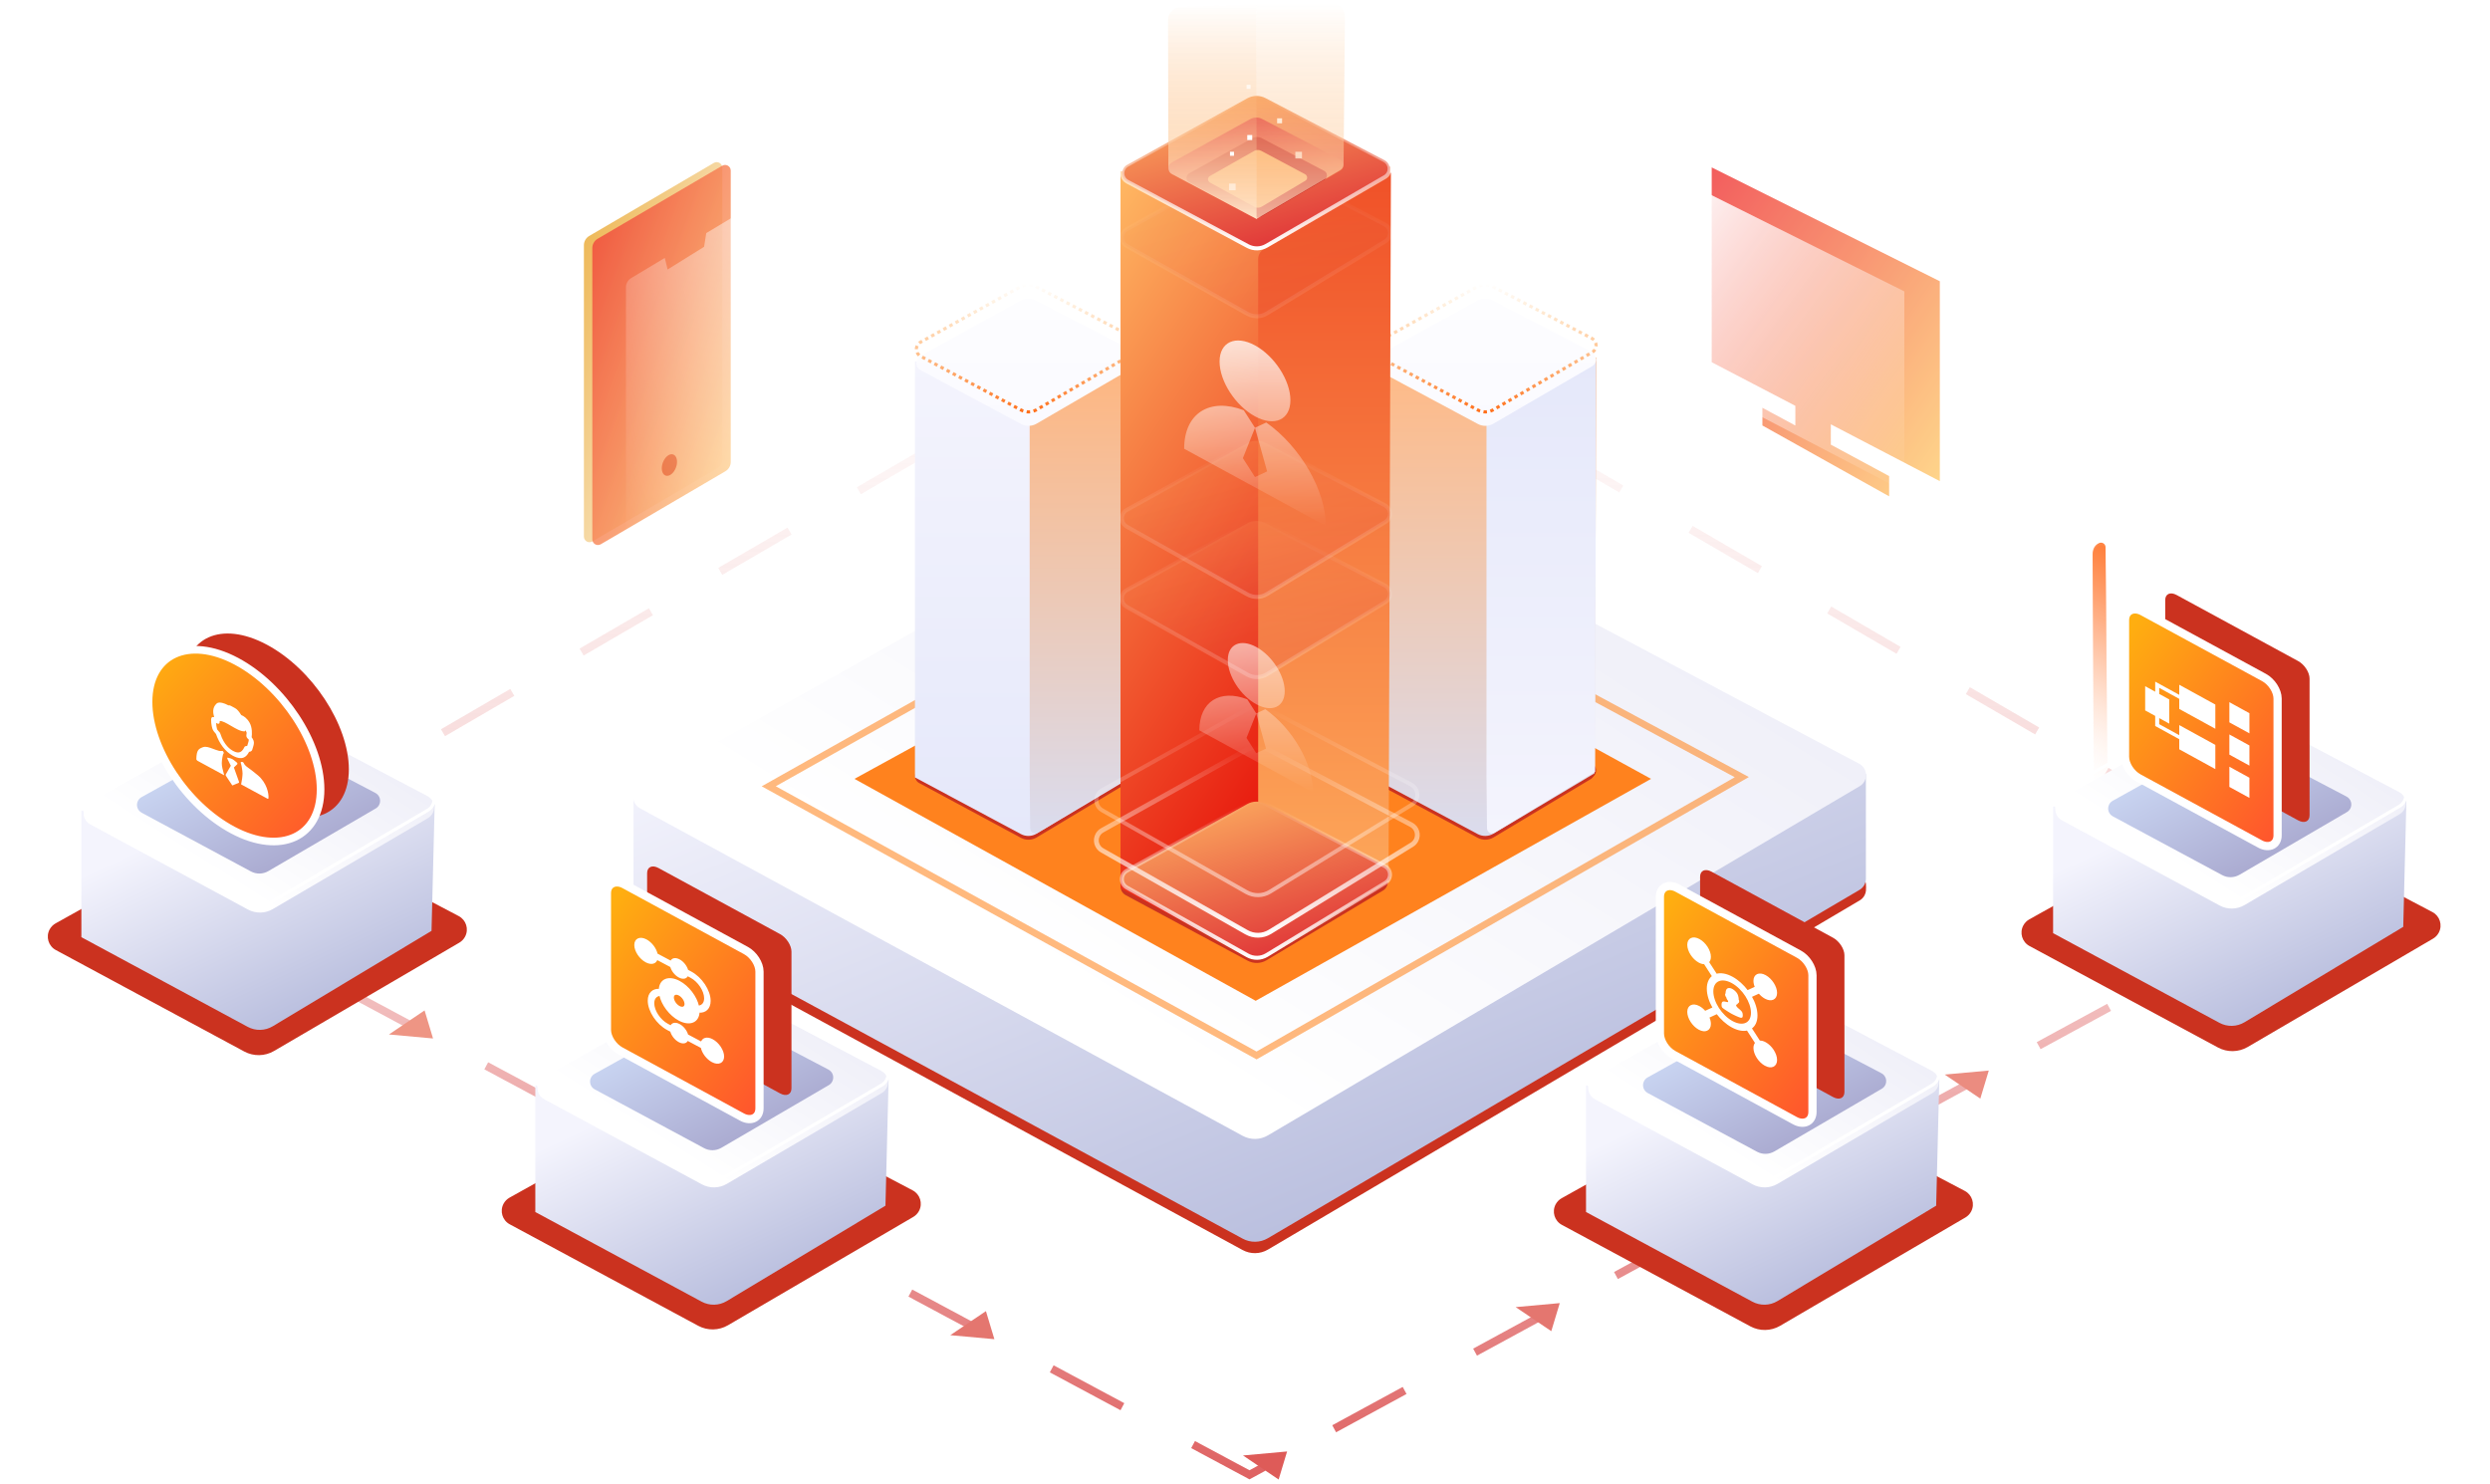<?xml version="1.0" encoding="UTF-8"?>
<svg width="621px" height="370px" viewBox="0 0 621 370" version="1.1" xmlns="http://www.w3.org/2000/svg" xmlns:xlink="http://www.w3.org/1999/xlink">
    <!-- Generator: Sketch 52.5 (67469) - http://www.bohemiancoding.com/sketch -->
    <title>banner</title>
    <desc>Created with Sketch.</desc>
    <defs>
        <linearGradient x1="50%" y1="26.034%" x2="50%" y2="100%" id="linearGradient-1">
            <stop stop-color="#FFFFFF" stop-opacity="0" offset="0%"></stop>
            <stop stop-color="#FFFFFF" offset="100%"></stop>
        </linearGradient>
        <linearGradient x1="50%" y1="-13.015%" x2="50%" y2="100%" id="linearGradient-2">
            <stop stop-color="#FFFFFF" stop-opacity="0" offset="0%"></stop>
            <stop stop-color="#D42E2E" offset="100%"></stop>
        </linearGradient>
        <filter x="-6.8%" y="-6.8%" width="113.6%" height="113.7%" filterUnits="objectBoundingBox" id="filter-3">
            <feGaussianBlur stdDeviation="3.694" in="SourceGraphic"></feGaussianBlur>
        </filter>
        <linearGradient x1="0%" y1="31.864%" x2="50%" y2="100%" id="linearGradient-4">
            <stop stop-color="#F4F4FD" offset="0%"></stop>
            <stop stop-color="#BBC0DF" offset="100%"></stop>
        </linearGradient>
        <linearGradient x1="25.991%" y1="67.389%" x2="91.036%" y2="8.792%" id="linearGradient-5">
            <stop stop-color="#FFFFFF" offset="0%"></stop>
            <stop stop-color="#ECECF7" offset="100%"></stop>
        </linearGradient>
        <filter x="-8.7%" y="-13.7%" width="117.4%" height="127.3%" filterUnits="objectBoundingBox" id="filter-6">
            <feGaussianBlur stdDeviation="1.56" in="SourceGraphic"></feGaussianBlur>
        </filter>
        <linearGradient x1="50%" y1="0%" x2="50%" y2="100%" id="linearGradient-7">
            <stop stop-color="#F4F4FD" offset="0%"></stop>
            <stop stop-color="#E5E8FA" offset="100%"></stop>
        </linearGradient>
        <linearGradient x1="50%" y1="100%" x2="50%" y2="3.061617e-15%" id="linearGradient-8">
            <stop stop-color="#DADCEE" offset="0%"></stop>
            <stop stop-color="#FFB57D" offset="100%"></stop>
        </linearGradient>
        <linearGradient x1="50%" y1="0%" x2="50%" y2="100%" id="linearGradient-9">
            <stop stop-color="#FFFFFF" offset="0%"></stop>
            <stop stop-color="#FFFFFF" stop-opacity="0" offset="100%"></stop>
        </linearGradient>
        <linearGradient x1="50%" y1="0%" x2="50%" y2="100%" id="linearGradient-10">
            <stop stop-color="#FDFDFF" offset="0%"></stop>
            <stop stop-color="#FAFAFF" offset="100%"></stop>
        </linearGradient>
        <linearGradient x1="50%" y1="0%" x2="50%" y2="100%" id="linearGradient-11">
            <stop stop-color="#FFA738" stop-opacity="0" offset="0%"></stop>
            <stop stop-color="#FF6E1A" offset="100%"></stop>
        </linearGradient>
        <filter x="-8.7%" y="-13.7%" width="117.4%" height="127.3%" filterUnits="objectBoundingBox" id="filter-12">
            <feGaussianBlur stdDeviation="1.56" in="SourceGraphic"></feGaussianBlur>
        </filter>
        <linearGradient x1="50%" y1="100%" x2="50%" y2="3.061617e-15%" id="linearGradient-13">
            <stop stop-color="#DADCEE" offset="0%"></stop>
            <stop stop-color="#FFB984" offset="100%"></stop>
        </linearGradient>
        <linearGradient x1="50%" y1="100%" x2="50%" y2="3.061617e-15%" id="linearGradient-14">
            <stop stop-color="#F4F4FD" offset="0%"></stop>
            <stop stop-color="#E5E8FA" offset="100%"></stop>
        </linearGradient>
        <filter x="-8.7%" y="-13.7%" width="117.4%" height="127.4%" filterUnits="objectBoundingBox" id="filter-15">
            <feGaussianBlur stdDeviation="1.871" in="SourceGraphic"></feGaussianBlur>
        </filter>
        <linearGradient x1="0%" y1="0%" x2="50%" y2="100%" id="linearGradient-16">
            <stop stop-color="#FFBA64" offset="0%"></stop>
            <stop stop-color="#E40000" offset="100%"></stop>
        </linearGradient>
        <linearGradient x1="50%" y1="0%" x2="50%" y2="100%" id="linearGradient-17">
            <stop stop-color="#F05128" offset="0%"></stop>
            <stop stop-color="#FEB05F" offset="100%"></stop>
        </linearGradient>
        <linearGradient x1="0%" y1="0%" x2="50%" y2="100%" id="linearGradient-18">
            <stop stop-color="#FFBA64" offset="0%"></stop>
            <stop stop-color="#E13939" offset="100%"></stop>
        </linearGradient>
        <linearGradient x1="50%" y1="0%" x2="50%" y2="100%" id="linearGradient-19">
            <stop stop-color="#FFFFFF" stop-opacity="0" offset="0%"></stop>
            <stop stop-color="#FFFFFF" offset="100%"></stop>
        </linearGradient>
        <linearGradient x1="50%" y1="100%" x2="12.13%" y2="24.076%" id="linearGradient-20">
            <stop stop-color="#F58E55" offset="0%"></stop>
            <stop stop-color="#E13939" offset="100%"></stop>
        </linearGradient>
        <linearGradient x1="50%" y1="100%" x2="50%" y2="0%" id="linearGradient-21">
            <stop stop-color="#FFE4C9" offset="0%"></stop>
            <stop stop-color="#FCAC60" stop-opacity="0" offset="100%"></stop>
        </linearGradient>
        <linearGradient x1="0.017%" y1="-0.017%" x2="100.017%" y2="100.017%" id="linearGradient-22">
            <stop stop-color="#EF3535" offset="0%"></stop>
            <stop stop-color="#FFCE6F" offset="100%"></stop>
        </linearGradient>
        <linearGradient x1="0.017%" y1="-0.017%" x2="100.017%" y2="100.017%" id="linearGradient-23">
            <stop stop-color="#FFFFFF" offset="0%"></stop>
            <stop stop-color="#FFFFFF" stop-opacity="0" offset="100%"></stop>
        </linearGradient>
        <linearGradient x1="100%" y1="18.499%" x2="5.007%" y2="108.134%" id="linearGradient-24">
            <stop stop-color="#FFFFFF" stop-opacity="0" offset="0%"></stop>
            <stop stop-color="#FF7D38" offset="100%"></stop>
        </linearGradient>
        <linearGradient x1="29.215%" y1="5.568%" x2="87.812%" y2="70.613%" id="linearGradient-25">
            <stop stop-color="#CCD9F5" offset="0%"></stop>
            <stop stop-color="#AAAAD0" offset="100%"></stop>
        </linearGradient>
        <linearGradient x1="14.608%" y1="0%" x2="100%" y2="100%" id="linearGradient-26">
            <stop stop-color="#FFAE10" offset="0%"></stop>
            <stop stop-color="#FF522E" offset="100%"></stop>
        </linearGradient>
        <linearGradient x1="100.017%" y1="100.017%" x2="0.017%" y2="-0.017%" id="linearGradient-27">
            <stop stop-color="#FFFFFF" offset="0%"></stop>
            <stop stop-color="#ECB146" offset="100%"></stop>
        </linearGradient>
        <linearGradient x1="100.034%" y1="0%" x2="0%" y2="100%" id="linearGradient-28">
            <stop stop-color="#FFFFFF" offset="0%"></stop>
            <stop stop-color="#FFFFFF" stop-opacity="0" offset="100%"></stop>
        </linearGradient>
    </defs>
    <g id="banner" stroke="none" stroke-width="1" fill="none" fill-rule="evenodd">
        <g id="banner插图">
            <g id="Group-5" transform="translate(40.787, 0.264)">
                <polygon id="Rectangle" stroke="url(#linearGradient-1)" stroke-width="30" opacity="0.75" points="0.549 222.718 268.859 66.583 537.169 222.718 270.835 367.56"></polygon>
                <path d="M0.549,222.718 L268.859,66.583 L537.169,222.718 L270.835,367.56 L0.549,222.718 Z" id="Rectangle" stroke="url(#linearGradient-2)" stroke-width="2" opacity="0.75" stroke-dasharray="20"></path>
                <polygon id="Triangle" fill="#E4766F" transform="translate(201.713, 330.236) scale(1, -1) translate(-201.713, -330.236) " points="207.213 326.736 205.102 333.736 196.213 327.736"></polygon>
                <polygon id="Triangle" fill="#EE9584" transform="translate(61.713, 255.236) scale(1, -1) translate(-61.713, -255.236) " points="67.213 251.736 65.102 258.736 56.213 252.736"></polygon>
                <polygon id="Triangle" fill="#E4766F" points="348.213 324.736 346.102 331.736 337.213 325.736"></polygon>
                <polygon id="Triangle" fill="#DE5B58" points="280.213 361.736 278.102 368.736 269.213 362.736"></polygon>
                <polygon id="Triangle" fill="#EB8C80" points="455.213 266.736 453.102 273.736 444.213 267.736"></polygon>
                <g id="Group-13" transform="translate(116.874, 111.345)">
                    <path d="M157.552,27.605 L306.025,106.369 C307.587,107.198 308.181,109.135 307.353,110.697 C307.076,111.219 306.66,111.654 306.152,111.954 L158.56,199.046 C156.622,200.189 154.226,200.231 152.249,199.157 L1.936,117.463 C0.382,116.619 -0.192,114.675 0.652,113.122 C0.939,112.593 1.37,112.156 1.894,111.861 L151.41,27.682 C153.311,26.612 155.625,26.583 157.552,27.605 Z" id="Rectangle" fill="#CB321F"></path>
                    <path d="M157.552,28.605 L306.025,107.369 C307.587,108.198 308.181,110.135 307.353,111.697 C307.076,112.219 306.66,112.654 306.152,112.954 L158.56,200.046 C156.622,201.189 154.226,201.231 152.249,200.157 L1.936,118.463 C0.382,117.619 -0.192,115.675 0.652,114.122 C0.939,113.593 1.37,113.156 1.894,112.861 L151.41,28.682 C153.311,27.612 155.625,27.583 157.552,28.605 Z" id="Rectangle" fill="#CB321F" filter="url(#filter-3)"></path>
                    <path d="M156.846,24.026 L307.69,81.468 L307.69,107.561 C307.69,108.695 307.09,109.744 306.113,110.319 L158.555,197.205 C156.619,198.344 154.229,198.386 152.255,197.316 L2.015,115.87 C0.983,115.31 0.34,114.23 0.34,113.056 L0.34,87.391 L152.103,24.1 C153.616,23.469 155.314,23.442 156.846,24.026 Z" id="Rectangle" fill="url(#linearGradient-4)"></path>
                    <path d="M157.552,0.115 L306.025,78.878 C307.587,79.707 308.181,81.645 307.353,83.206 C307.076,83.728 306.66,84.163 306.152,84.463 L158.56,171.555 C156.622,172.699 154.226,172.741 152.249,171.666 L1.936,89.973 C0.382,89.128 -0.192,87.185 0.652,85.631 C0.939,85.103 1.37,84.666 1.894,84.371 L151.41,0.191 C153.311,-0.878 155.625,-0.907 157.552,0.115 Z" id="Rectangle" fill="url(#linearGradient-5)"></path>
                </g>
                <g id="Group-12" transform="translate(150.939, 0)">
                    <polygon id="Rectangle" stroke="#FF8B28" stroke-width="1.71" opacity="0.6" points="0 195.837 120.768 127.858 242.675 193.556 121.657 262.974"></polygon>
                    <polygon id="Rectangle" fill="#FF821E" points="21.377 193.988 120.71 139.481 220.043 193.988 121.441 249.341"></polygon>
                    <g id="Group-6" transform="translate(36.458, 70.303)">
                        <path d="M30.102,107.57 L54.469,120.286 C55.447,120.796 55.825,122.001 55.315,122.979 C55.145,123.305 54.888,123.578 54.573,123.767 L30.359,138.293 C29.152,139.018 27.652,139.052 26.412,138.385 L1.064,124.733 C0.093,124.21 -0.27,123 0.253,122.029 C0.438,121.685 0.72,121.403 1.064,121.218 L26.362,107.594 C27.528,106.967 28.929,106.958 30.102,107.57 Z" id="Rectangle" fill="#CB321F"></path>
                        <path d="M30.132,106.876 L54.873,119.816 C55.85,120.327 56.228,121.533 55.717,122.51 C55.543,122.843 55.277,123.121 54.952,123.31 L30.339,137.628 C29.142,138.325 27.668,138.351 26.446,137.696 L1.411,124.282 C0.439,123.762 0.074,122.552 0.594,121.58 C0.775,121.242 1.05,120.963 1.385,120.777 L26.345,106.923 C27.519,106.271 28.942,106.254 30.132,106.876 Z" id="Rectangle" fill="#CB321F" filter="url(#filter-6)"></path>
                        <path d="M0,19.578 L56.041,18.582 L55.541,122.323 L30.338,137.358 C29.135,138.075 27.644,138.11 26.409,137.449 L0,123.319 L0,19.578 Z" id="Rectangle" fill="url(#linearGradient-7)"></path>
                        <path d="M29.819,33.465 L56.2,17.582 L55.704,121.932 L30.642,137.1 C30.052,137.456 29.285,137.268 28.928,136.678 C28.813,136.487 28.751,136.269 28.748,136.045 L28.611,122.935 L28.611,35.602 C28.611,34.727 29.069,33.916 29.819,33.465 Z" id="Rectangle" fill="url(#linearGradient-8)"></path>
                        <path d="M28.483,35.641 L28.483,137.536" id="Path-6" stroke="url(#linearGradient-9)" stroke-width="0.866" stroke-dasharray="0.866"></path>
                        <path d="M30.132,4.345 L54.873,17.285 C55.85,17.796 56.228,19.002 55.717,19.979 C55.543,20.312 55.277,20.59 54.952,20.779 L30.339,35.098 C29.142,35.794 27.668,35.82 26.446,35.166 L1.411,21.751 C0.439,21.231 0.074,20.021 0.594,19.049 C0.775,18.711 1.05,18.433 1.385,18.247 L26.345,4.393 C27.519,3.741 28.942,3.723 30.132,4.345 Z" id="Rectangle" fill="url(#linearGradient-10)"></path>
                        <path d="M30.132,0.868 L54.873,13.808 C55.85,14.319 56.228,15.525 55.717,16.502 C55.543,16.835 55.277,17.113 54.952,17.302 L30.339,31.62 C29.142,32.317 27.668,32.343 26.446,31.688 L1.411,18.274 C0.439,17.754 0.074,16.544 0.594,15.572 C0.775,15.234 1.05,14.955 1.385,14.769 L26.345,0.915 C27.519,0.264 28.942,0.246 30.132,0.868 Z" id="Rectangle" stroke="url(#linearGradient-11)" stroke-width="0.78" stroke-dasharray="0.866"></path>
                    </g>
                    <g id="Group-6" transform="translate(150.39, 70.303)">
                        <path d="M30.102,107.57 L54.469,120.286 C55.447,120.796 55.825,122.001 55.315,122.979 C55.145,123.305 54.888,123.578 54.573,123.767 L30.359,138.293 C29.152,139.018 27.652,139.052 26.412,138.385 L1.064,124.733 C0.093,124.21 -0.27,123 0.253,122.029 C0.438,121.685 0.72,121.403 1.064,121.218 L26.362,107.594 C27.528,106.967 28.929,106.958 30.102,107.57 Z" id="Rectangle" fill="#CB321F"></path>
                        <path d="M30.132,106.876 L54.873,119.816 C55.85,120.327 56.228,121.533 55.717,122.51 C55.543,122.843 55.277,123.121 54.952,123.31 L30.339,137.628 C29.142,138.325 27.668,138.351 26.446,137.696 L1.411,124.282 C0.439,123.762 0.074,122.552 0.594,121.58 C0.775,121.242 1.05,120.963 1.385,120.777 L26.345,106.923 C27.519,106.271 28.942,106.254 30.132,106.876 Z" id="Rectangle" fill="#CB321F" filter="url(#filter-12)"></path>
                        <path d="M0,19.578 L56.041,18.582 L55.541,122.323 L30.338,137.358 C29.135,138.075 27.644,138.11 26.409,137.449 L0,123.319 L0,19.578 Z" id="Rectangle" fill="url(#linearGradient-13)"></path>
                        <path d="M29.888,33.478 L55.944,18.904 L55.704,121.932 L30.642,137.1 C30.052,137.456 29.285,137.268 28.928,136.678 C28.813,136.487 28.751,136.269 28.748,136.045 L28.611,122.935 L28.611,35.656 C28.611,34.752 29.099,33.919 29.888,33.478 Z" id="Rectangle" fill="url(#linearGradient-14)"></path>
                        <path d="M28.483,35.641 L28.483,137.536" id="Path-6" stroke="url(#linearGradient-9)" stroke-width="0.866" stroke-dasharray="0.866"></path>
                        <path d="M30.132,4.345 L54.873,17.285 C55.85,17.796 56.228,19.002 55.717,19.979 C55.543,20.312 55.277,20.59 54.952,20.779 L30.339,35.098 C29.142,35.794 27.668,35.82 26.446,35.166 L1.411,21.751 C0.439,21.231 0.074,20.021 0.594,19.049 C0.775,18.711 1.05,18.433 1.385,18.247 L26.345,4.393 C27.519,3.741 28.942,3.723 30.132,4.345 Z" id="Rectangle" fill="url(#linearGradient-10)"></path>
                        <path d="M30.132,0.868 L54.873,13.808 C55.85,14.319 56.228,15.525 55.717,16.502 C55.543,16.835 55.277,17.113 54.952,17.302 L30.339,31.62 C29.142,32.317 27.668,32.343 26.446,31.688 L1.411,18.274 C0.439,17.754 0.074,16.544 0.594,15.572 C0.775,15.234 1.05,14.955 1.385,14.769 L26.345,0.915 C27.519,0.264 28.942,0.246 30.132,0.868 Z" id="Rectangle" stroke="url(#linearGradient-11)" stroke-width="0.78" stroke-dasharray="0.866"></path>
                    </g>
                    <g id="Group-6" transform="translate(81.728, 0)">
                        <path d="M42.119,202.427 L71.353,217.651 C72.527,218.262 72.983,219.709 72.372,220.882 C72.167,221.275 71.858,221.604 71.478,221.831 L42.428,239.223 C40.981,240.089 39.184,240.131 37.699,239.332 L7.287,222.987 C6.121,222.361 5.684,220.909 6.311,219.743 C6.533,219.329 6.873,218.99 7.287,218.767 L37.638,202.456 C39.035,201.706 40.713,201.695 42.119,202.427 Z" id="Rectangle" fill="#CB321F"></path>
                        <path d="M42.155,200.596 L71.838,216.088 C73.011,216.701 73.466,218.148 72.854,219.32 C72.644,219.722 72.325,220.056 71.933,220.284 L42.404,237.427 C40.968,238.26 39.203,238.291 37.739,237.508 L7.703,221.448 C6.536,220.824 6.096,219.372 6.72,218.206 C6.938,217.799 7.268,217.463 7.672,217.24 L37.617,200.653 C39.024,199.873 40.729,199.852 42.155,200.596 Z" id="Rectangle" fill="#CB321F" filter="url(#filter-15)"></path>
                        <path d="M6,42.446 L73.25,41.252 L72.649,220.096 L42.402,238.103 C40.961,238.961 39.175,239.003 37.695,238.212 L6,221.289 L6,42.446 Z" id="Rectangle" fill="url(#linearGradient-16)"></path>
                        <path d="M41.785,61.804 L73.44,42.785 L72.844,219.628 L42.769,237.792 C42.061,238.22 41.141,237.992 40.713,237.285 C40.575,237.056 40.501,236.794 40.498,236.526 L40.333,220.829 L40.333,64.371 C40.333,63.32 40.884,62.346 41.785,61.804 Z" id="Rectangle" fill="url(#linearGradient-17)"></path>
                        <path d="M42.155,200.202 L71.931,215.743 C73.104,216.355 73.559,217.802 72.946,218.975 C72.745,219.361 72.441,219.686 72.068,219.912 L42.489,237.916 C41.01,238.816 39.16,238.848 37.65,237.999 L7.563,221.082 C6.41,220.433 6.001,218.973 6.649,217.82 C6.867,217.432 7.188,217.113 7.576,216.898 L37.617,200.258 C39.024,199.479 40.729,199.458 42.155,200.202 Z" id="Rectangle" stroke="url(#linearGradient-19)" fill="url(#linearGradient-18)" style="mix-blend-mode: multiply;"></path>
                        <path d="M42.155,130.202 L71.931,145.743 C73.104,146.355 73.559,147.802 72.946,148.975 C72.745,149.361 72.441,149.686 72.068,149.912 L42.489,167.916 C41.01,168.816 39.16,168.848 37.65,167.999 L7.563,151.082 C6.41,150.433 6.001,148.973 6.649,147.82 C6.867,147.432 7.188,147.113 7.576,146.898 L37.617,130.258 C39.024,129.479 40.729,129.458 42.155,130.202 Z" id="Rectangle" stroke="url(#linearGradient-19)" fill="url(#linearGradient-18)" opacity="0.2" style="mix-blend-mode: multiply;"></path>
                        <path d="M42.155,110.202 L71.931,125.743 C73.104,126.355 73.559,127.802 72.946,128.975 C72.745,129.361 72.441,129.686 72.068,129.912 L42.489,147.916 C41.01,148.816 39.16,148.848 37.65,147.999 L7.563,131.082 C6.41,130.433 6.001,128.973 6.649,127.82 C6.867,127.432 7.188,127.113 7.576,126.898 L37.617,110.258 C39.024,109.479 40.729,109.458 42.155,110.202 Z" id="Rectangle" stroke="url(#linearGradient-19)" fill="url(#linearGradient-18)" opacity="0.2" style="mix-blend-mode: multiply;"></path>
                        <path d="M42.868,186.67 L78.492,205.423 C79.897,206.162 80.436,207.901 79.697,209.305 C79.456,209.762 79.097,210.146 78.657,210.416 L43.268,232.141 C41.484,233.236 39.245,233.275 37.424,232.242 L1.428,211.828 C0.047,211.045 -0.437,209.291 0.346,207.91 C0.605,207.453 0.985,207.075 1.444,206.819 L37.386,186.739 C39.085,185.79 41.147,185.764 42.868,186.67 Z" id="Rectangle" stroke="url(#linearGradient-19)" stroke-width="1.2"></path>
                        <path d="M42.868,176.67 L78.492,195.423 C79.897,196.162 80.436,197.901 79.697,199.305 C79.456,199.762 79.097,200.146 78.657,200.416 L43.268,222.141 C41.484,223.236 39.245,223.275 37.424,222.242 L1.428,201.828 C0.047,201.045 -0.437,199.291 0.346,197.91 C0.605,197.453 0.985,197.075 1.444,196.819 L37.386,176.739 C39.085,175.79 41.147,175.764 42.868,176.67 Z" id="Rectangle" stroke="url(#linearGradient-19)" opacity="0.5"></path>
                        <path d="M42.155,40.202 L71.931,55.743 C73.104,56.355 73.559,57.802 72.946,58.975 C72.745,59.361 72.441,59.686 72.068,59.912 L42.489,77.916 C41.01,78.816 39.16,78.848 37.65,77.999 L7.563,61.082 C6.41,60.433 6.001,58.973 6.649,57.82 C6.867,57.432 7.188,57.113 7.576,56.898 L37.617,40.258 C39.024,39.479 40.729,39.458 42.155,40.202 Z" id="Rectangle" stroke="url(#linearGradient-19)" fill="url(#linearGradient-18)" opacity="0.1" style="mix-blend-mode: multiply;"></path>
                        <g id="Group-30" transform="translate(21, 84)" fill="url(#linearGradient-9)">
                            <path d="M9.706,5.919 C9.706,1.031 13.661,-0.778 18.54,1.878 C23.418,4.535 27.373,10.651 27.373,15.54 C27.373,20.428 23.418,22.237 18.54,19.58 C13.661,16.924 9.706,10.807 9.706,5.919 Z M21.344,21.108 C29.767,27.06 36.206,37.972 36.206,46.903 L0.873,27.662 C0.873,18.731 7.312,14.832 15.736,18.054 L18.54,22.425 L21.344,21.108 Z M18.54,34.722 L21.565,33.305 L18.54,22.437 L15.515,30.007 L18.54,34.722 Z" id="Combined-Shape" opacity="0.8"></path>
                            <path d="M11.757,80.358 C11.757,76.416 14.935,74.957 18.855,77.099 C22.775,79.242 25.953,84.175 25.953,88.117 C25.953,92.06 22.775,93.519 18.855,91.376 C14.935,89.234 11.757,84.301 11.757,80.358 Z M21.109,92.608 C27.877,97.408 33.052,106.209 33.052,113.412 L4.658,97.894 C4.658,90.691 9.833,87.546 16.602,90.145 L18.855,93.671 L21.109,92.608 Z M18.855,103.588 L21.286,102.445 L18.855,93.68 L16.425,99.785 L18.855,103.588 Z" id="Combined-Shape" opacity="0.6"></path>
                        </g>
                        <path d="M40.18,63.047 L40.18,238.314" id="Path-6" stroke="url(#linearGradient-9)" stroke-width="1.04" stroke-dasharray="1.04"></path>
                        <path d="M42.155,24.202 L71.838,39.694 C73.011,40.306 73.466,41.753 72.854,42.926 C72.644,43.328 72.325,43.662 71.933,43.889 L42.404,61.032 C40.968,61.866 39.203,61.897 37.739,61.114 L7.703,45.053 C6.536,44.429 6.096,42.978 6.72,41.811 C6.938,41.404 7.268,41.069 7.672,40.845 L37.617,24.258 C39.024,23.479 40.729,23.458 42.155,24.202 Z" id="Rectangle" stroke="url(#linearGradient-19)" fill="url(#linearGradient-18)"></path>
                        <g id="Group-23" transform="translate(16.937, 0.192)">
                            <path d="M24.406,29.229 L43.789,39.327 C44.569,39.733 44.872,40.695 44.465,41.475 C44.326,41.743 44.113,41.966 43.852,42.117 L24.57,53.291 C23.616,53.844 22.445,53.864 21.473,53.345 L1.86,42.877 C1.084,42.463 0.79,41.498 1.205,40.722 C1.349,40.451 1.57,40.227 1.839,40.078 L21.393,29.267 C22.328,28.75 23.459,28.736 24.406,29.229 Z" id="Rectangle" fill="url(#linearGradient-20)"></path>
                            <path d="M24.302,34.013 L39.861,42.165 C40.484,42.492 40.725,43.262 40.398,43.885 C40.287,44.097 40.118,44.274 39.911,44.395 L24.433,53.416 C23.667,53.862 22.725,53.878 21.944,53.459 L6.2,45.008 C5.58,44.675 5.348,43.903 5.68,43.283 C5.796,43.068 5.971,42.891 6.184,42.772 L21.881,34.043 C22.631,33.626 23.542,33.615 24.302,34.013 Z" id="Rectangle" fill="#C51818"></path>
                            <path d="M24.166,37.163 L35.124,43.019 C35.571,43.258 35.74,43.814 35.501,44.261 C35.422,44.408 35.304,44.532 35.16,44.617 L24.258,51.098 C23.7,51.43 23.008,51.442 22.439,51.13 L11.351,45.059 C10.907,44.816 10.744,44.259 10.987,43.814 C11.069,43.665 11.191,43.541 11.339,43.457 L22.396,37.185 C22.943,36.875 23.611,36.867 24.166,37.163 Z" id="Rectangle" fill="#FCAC60"></path>
                            <path d="M3.97,1.312 L22.949,0.524 L23.036,54.18 L1.853,42.945 C1.334,42.669 1.009,42.13 1.007,41.541 L0.917,4.502 C0.913,2.792 2.261,1.383 3.97,1.312 Z" id="Rectangle" fill="url(#linearGradient-21)"></path>
                            <g id="Group-35" transform="translate(0, 4)" fill="#FFFFFF">
                                <rect id="Rectangle" transform="translate(0.413, 21.291) scale(-1, 1) translate(-0.413, -21.291) " x="0" y="20.874" width="1" height="1"></rect>
                                <rect id="Rectangle" transform="translate(16.952, 33.816) scale(-1, 1) translate(-16.952, -33.816) " x="16.538" y="33.398" width="1" height="1"></rect>
                                <rect id="Rectangle" fill-opacity="0.7" transform="translate(21.087, 17.117) scale(-1, 1) translate(-21.087, -17.117) " x="20.673" y="16.699" width="1" height="1"></rect>
                                <rect id="Rectangle" transform="translate(33.697, 17.325) scale(-1, 1) translate(-33.697, -17.325) " x="33.077" y="16.699" width="1.24" height="1.252"></rect>
                                <rect id="Rectangle" transform="translate(21.293, 29.85) scale(-1, 1) translate(-21.293, -29.85) " x="20.673" y="29.223" width="1.24" height="1.252"></rect>
                                <rect id="Rectangle" transform="translate(28.736, 25.675) scale(-1, 1) translate(-28.736, -25.675) " x="28.115" y="25.049" width="1.24" height="1.252"></rect>
                                <rect id="Rectangle" opacity="0.8" transform="translate(42.173, 25.883) scale(-1, 1) translate(-42.173, -25.883) " x="41.346" y="25.049" width="1.654" height="1.67"></rect>
                                <rect id="Rectangle" opacity="0.8" transform="translate(33.49, 34.233) scale(-1, 1) translate(-33.49, -34.233) " x="32.663" y="33.398" width="1.654" height="1.67"></rect>
                                <rect id="Rectangle" opacity="0.8" transform="translate(29.356, 0.835) scale(-1, 1) translate(-29.356, -0.835) " x="28.529" y="0" width="1.654" height="1.67"></rect>
                                <rect id="Rectangle" opacity="0.5" transform="translate(16.952, 42.165) scale(-1, 1) translate(-16.952, -42.165) " x="16.125" y="41.33" width="1.654" height="1.67"></rect>
                            </g>
                            <path d="M26.115,0.452 L44.947,0.524 L45.034,54.18 L24.054,41.953 C23.569,41.67 23.268,41.153 23.263,40.592 L22.918,3.667 C22.902,1.908 24.314,0.468 26.073,0.452 C26.087,0.452 26.101,0.452 26.115,0.452 Z" id="Rectangle" fill="url(#linearGradient-21)" opacity="0.75" transform="translate(33.976, 27.316) scale(-1, 1) translate(-33.976, -27.316) "></path>
                        </g>
                    </g>
                </g>
                <g id="Group-29" transform="translate(377, 41)" opacity="0.8">
                    <path d="M38.818,64.564 L38.818,69.635 L53.357,77.473 L53.357,82.521 L21.751,64.852 L21.751,60.435 L29.969,64.864 L29.969,59.951 L9.108,49.076 L9.108,0.485 L66,28.882 L66,78.735 L38.818,64.564 Z" id="Combined-Shape" fill="url(#linearGradient-22)"></path>
                    <polygon id="Combined-Shape" fill="url(#linearGradient-23)" points="0.259 3.009 57.15 31.406 57.15 81.259 0.259 51.6"></polygon>
                </g>
                <path d="M512.186,152.317 L512.186,152.317 C512.186,151.674 511.665,151.152 511.022,151.152 C510.819,151.152 510.62,151.205 510.443,151.305 L454.934,183.019 C454.017,183.542 453.499,184.561 453.615,185.61 L453.615,185.61 C453.685,186.24 454.251,186.694 454.881,186.624 C455.035,186.607 455.185,186.559 455.32,186.483 L510.438,155.313 C511.518,154.702 512.186,153.558 512.186,152.317 Z" id="Rectangle" fill="url(#linearGradient-24)" transform="translate(482.893, 168.892) scale(-1, 1) rotate(120) translate(-482.893, -168.892) "></path>
            </g>
            <path d="M552.93,153.215 L552.93,153.215 C552.93,152.572 552.409,152.05 551.765,152.05 C551.562,152.05 551.363,152.103 551.187,152.204 L495.678,183.917 C494.761,184.441 494.243,185.459 494.359,186.508 L494.359,186.508 C494.428,187.138 494.995,187.592 495.625,187.523 C495.779,187.506 495.928,187.457 496.064,187.381 L551.182,156.211 C552.262,155.601 552.929,154.456 552.93,153.215 Z" id="Rectangle" fill="url(#linearGradient-24)" transform="translate(523.636, 169.79) scale(-1, 1) rotate(120) translate(-523.636, -169.79) "></path>
            <g id="Group-14" transform="translate(12.18, 157.691)">
                <path d="M55.774,46.369 L102.225,70.783 C104.079,71.758 104.791,74.05 103.817,75.904 C103.487,76.533 102.987,77.055 102.374,77.414 L56.164,104.43 C53.881,105.765 51.068,105.814 48.74,104.561 L1.737,79.251 C-0.107,78.258 -0.797,75.958 0.196,74.114 C0.539,73.478 1.056,72.952 1.688,72.6 L48.551,46.459 C50.789,45.211 53.506,45.177 55.774,46.369 Z" id="Rectangle" fill="#CB321F"></path>
                <path d="M55.481,51.117 L93.767,71.246 C95.311,72.059 95.905,73.969 95.093,75.514 C94.825,76.023 94.423,76.45 93.931,76.748 L55.886,99.744 C53.966,100.905 51.574,100.96 49.602,99.89 L9.775,78.279 C8.241,77.447 7.672,75.528 8.505,73.994 C8.796,73.457 9.238,73.016 9.775,72.724 L49.526,51.156 C51.38,50.15 53.614,50.135 55.481,51.117 Z" id="Rectangle" fill="#CB321F"></path>
                <path d="M8.114,44.475 L96.227,42.897 L95.441,74.468 L55.853,98.262 C53.94,99.412 51.562,99.468 49.598,98.409 L8.114,76.046 L8.114,44.475 Z" id="Rectangle" fill="url(#linearGradient-4)"></path>
                <path d="M55.529,20.364 L94.402,40.848 C95.946,41.662 96.538,43.573 95.725,45.117 C95.45,45.638 95.035,46.072 94.527,46.37 L55.855,69.038 C53.949,70.154 51.599,70.196 49.656,69.147 L10.321,47.911 C8.785,47.082 8.212,45.165 9.041,43.629 C9.326,43.101 9.756,42.665 10.28,42.372 L49.498,20.439 C51.366,19.395 53.636,19.366 55.529,20.364 Z" id="Rectangle" fill="url(#linearGradient-5)"></path>
                <path d="M54.501,25.943 L81.439,40.071 C82.521,40.639 82.938,41.976 82.371,43.058 C82.178,43.426 81.885,43.732 81.527,43.941 L54.728,59.575 C53.398,60.351 51.76,60.38 50.404,59.651 L23.146,45.005 C22.07,44.426 21.666,43.085 22.245,42.009 C22.445,41.636 22.748,41.329 23.117,41.123 L50.295,25.996 C51.599,25.27 53.18,25.25 54.501,25.943 Z" id="Rectangle" fill="url(#linearGradient-25)"></path>
                <g id="Group-23" transform="translate(8, 0)">
                    <path d="M47.529,18.364 L86.402,38.848 C87.946,39.662 88.538,41.573 87.725,43.117 C87.45,43.638 87.035,44.072 86.527,44.37 L47.855,67.038 C45.949,68.154 43.599,68.196 41.656,67.147 L2.321,45.911 C0.785,45.082 0.212,43.165 1.041,41.629 C1.326,41.101 1.756,40.665 2.28,40.372 L41.498,18.439 C43.366,17.395 45.636,17.366 47.529,18.364 Z" id="Rectangle" stroke="#FFFFFF" stroke-width="0.79"></path>
                    <path d="M46.32,3.068 C34.998,-2.954 25.82,1.212 25.82,12.374 C25.82,23.535 34.998,37.466 46.32,43.488 C57.642,49.51 66.82,45.344 66.82,34.182 C66.82,23.02 57.642,9.09 46.32,3.068 Z" id="Shape" fill="#CB321F"></path>
                    <path d="M38.766,7.229 C50.385,13.41 59.77,27.653 59.77,39.182 C59.77,51.126 49.781,55.66 37.874,49.327 C26.254,43.146 16.87,28.903 16.87,17.374 C16.87,5.43 26.859,0.896 38.766,7.229 Z" id="Shape" stroke="#FFFFFF" stroke-width="1.9" fill="url(#linearGradient-26)"></path>
                    <path d="M35.289,31.2 C35.375,30.68 35.45,30.322 35.623,30.162 C35.723,30.047 35.375,29.605 35.375,29.605 C35.375,29.605 34.532,29.606 34.507,29.592 C34.482,29.579 34.458,29.565 34.445,29.571 C33.924,29.433 33.428,29.248 33.019,29.098 L32.994,29.084 C32.002,28.715 31.159,28.401 30.452,28.657 C29.385,29.056 28.839,29.339 28.79,31.607 C28.79,31.691 28.815,31.777 28.877,31.859 C28.926,31.935 29.001,32.011 29.075,32.052 L35.735,35.669 C35.574,35.099 35.413,34.504 35.289,33.917 C35.078,32.921 35.09,32.373 35.289,31.2 Z M44.119,35.659 C42.903,34.648 42.209,34.138 41.75,33.817 L41.7,33.778 C41.18,33.41 41.056,33.306 40.783,32.941 C40.745,32.884 40.646,32.686 40.559,32.53 C40.2,32.153 39.778,32.347 39.853,32.568 C39.939,32.821 40.039,33.14 40.101,33.512 C40.423,35.318 40.299,35.371 40.225,36.333 C40.175,36.898 40.014,37.402 39.952,37.936 L46.488,41.486 C46.636,41.567 46.76,41.526 46.773,41.4 C46.897,40.271 46.376,37.549 44.119,35.659 Z M37.707,38.129 L36.157,35.79 C36.095,35.696 36.07,35.549 36.119,35.468 L37.385,33.293 L36.541,31.579 C36.504,31.498 36.492,31.395 36.516,31.324 C36.541,31.277 36.578,31.249 36.603,31.262 C36.616,31.269 36.64,31.27 36.678,31.291 C36.864,31.355 37.347,31.413 37.794,31.655 C38.24,31.898 38.699,32.365 38.873,32.483 C38.898,32.497 38.922,32.522 38.935,32.529 C38.96,32.554 38.997,32.611 39.022,32.697 C39.046,32.795 39.034,32.873 38.984,32.918 L38.153,33.723 L39.418,37.26 C39.468,37.383 39.443,37.515 39.369,37.547 L37.781,38.206 C37.781,38.182 37.769,38.187 37.757,38.18 C37.744,38.174 37.732,38.167 37.707,38.129 Z M43.052,27.013 C42.928,26.68 42.755,26.404 42.581,26.177 C42.68,25.386 42.767,23.79 42.06,22.537 C41.415,21.414 40.584,20.866 39.989,20.651 C39.431,19.756 38.947,19.204 38.563,18.995 C38.476,18.948 38.364,18.875 38.253,18.814 C37.533,18.399 37.062,18.131 36.764,18.223 C36.678,18.188 36.467,18.098 36.33,18.011 C36.119,17.885 34.532,17.167 33.862,17.758 C32.659,18.855 32.982,20.226 33.23,21.17 C32.982,21.108 32.734,21.106 32.597,21.285 C32.312,21.649 32.56,23.39 32.808,24.093 C32.945,24.493 33.354,25.017 33.689,25.368 C34.52,27.788 36.045,29.788 37.831,30.758 C39.158,31.479 40.832,32.026 41.936,29.824 C42.246,29.787 42.643,29.713 42.767,29.164 C42.792,29.081 42.829,28.944 42.879,28.802 C43.102,28.102 43.251,27.567 43.052,27.013 Z M41.638,27.79 C41.589,27.957 41.539,28.099 41.514,28.218 C41.49,28.35 41.428,28.364 41.155,28.397 C41.13,28.396 41.093,28.4 41.056,28.404 C40.944,28.427 40.857,28.489 40.807,28.583 C39.952,30.485 38.823,30.065 37.831,29.526 C37.335,29.257 35.685,28.179 34.78,25.297 C34.718,25.082 34.557,24.861 34.371,24.7 C34.272,24.61 34.036,24.337 33.962,24.212 C33.825,23.788 33.726,22.985 33.713,22.604 L33.912,22.712 C34.247,22.906 34.532,22.843 34.582,22.556 C34.606,22.473 34.619,22.359 34.619,22.262 C34.619,22.226 34.619,22.19 34.606,22.135 C35.239,22.056 36.293,22.665 37.409,23.319 C38.612,24.021 39.853,24.755 40.795,24.712 C40.981,24.704 41.08,24.565 41.056,24.358 C41.056,24.334 41.204,24.729 41.341,25.069 C41.316,25.284 41.291,25.5 41.266,25.68 C41.217,25.979 41.39,26.376 41.725,26.63 C41.75,26.643 41.837,26.727 41.874,26.819 C41.886,27.031 41.713,27.565 41.638,27.79 Z" id="Shape" fill="#FFFFFF" fill-rule="nonzero"></path>
                </g>
            </g>
            <g id="Group-14" transform="translate(504.416, 147.691)">
                <path d="M55.774,55.369 L102.225,79.783 C104.079,80.758 104.791,83.05 103.817,84.904 C103.487,85.533 102.987,86.055 102.374,86.414 L56.164,113.43 C53.881,114.765 51.068,114.814 48.74,113.561 L1.737,88.251 C-0.107,87.258 -0.797,84.958 0.196,83.114 C0.539,82.478 1.056,81.952 1.688,81.6 L48.551,55.459 C50.789,54.211 53.506,54.177 55.774,55.369 Z" id="Rectangle" fill="#CB321F"></path>
                <path d="M54.989,60.117 L93.274,80.246 C94.819,81.059 95.413,82.969 94.601,84.514 C94.333,85.023 93.931,85.45 93.439,85.748 L55.394,108.744 C53.474,109.905 51.082,109.96 49.11,108.89 L9.283,87.279 C7.749,86.447 7.18,84.528 8.013,82.994 C8.304,82.457 8.745,82.016 9.283,81.724 L49.034,60.156 C50.888,59.15 53.122,59.135 54.989,60.117 Z" id="Rectangle" fill="#CB321F"></path>
                <path d="M7.622,53.475 L95.735,51.897 L94.948,83.468 L55.36,107.262 C53.447,108.412 51.07,108.468 49.105,107.409 L7.622,85.046 L7.622,53.475 Z" id="Rectangle" fill="url(#linearGradient-4)"></path>
                <path d="M55.037,29.364 L93.91,49.848 C95.454,50.662 96.046,52.573 95.233,54.117 C94.958,54.638 94.543,55.072 94.035,55.37 L55.362,78.038 C53.457,79.154 51.107,79.196 49.164,78.147 L9.829,56.911 C8.293,56.082 7.72,54.165 8.549,52.629 C8.834,52.101 9.264,51.665 9.787,51.372 L49.006,29.439 C50.874,28.395 53.144,28.366 55.037,29.364 Z" id="Rectangle" fill="url(#linearGradient-5)"></path>
                <path d="M55.037,27.364 L93.91,47.848 C95.454,48.662 96.046,50.573 95.233,52.117 C94.958,52.638 94.543,53.072 94.035,53.37 L55.362,76.038 C53.457,77.154 51.107,77.196 49.164,76.147 L9.829,54.911 C8.293,54.082 7.72,52.165 8.549,50.629 C8.834,50.101 9.264,49.665 9.787,49.372 L49.006,27.439 C50.874,26.395 53.144,26.366 55.037,27.364 Z" id="Rectangle" stroke="#FFFFFF" stroke-width="0.79"></path>
                <g id="Group-23" transform="translate(20.584, 0.309)">
                    <path d="M33.291,36.539 L60.229,50.668 C61.311,51.235 61.728,52.572 61.16,53.654 C60.967,54.022 60.675,54.328 60.316,54.537 L33.517,70.172 C32.187,70.947 30.55,70.976 29.194,70.247 L1.935,55.601 C0.859,55.023 0.456,53.681 1.034,52.605 C1.234,52.233 1.537,51.925 1.907,51.719 L29.084,36.592 C30.388,35.866 31.969,35.846 33.291,36.539 Z" id="Rectangle" fill="url(#linearGradient-25)"></path>
                    <path d="M48.158,16.875 L17.842,0.396 C16.272,-0.457 15,0.114 15,1.672 L15,35.76 C15,37.317 16.272,39.272 17.842,40.125 L48.158,56.604 C49.728,57.457 51,56.886 51,55.328 L51,21.24 C51,19.683 49.728,17.728 48.158,16.875 Z" id="Path" fill="#CB321F"></path>
                    <path d="M39.648,20.973 C41.535,21.999 43.026,24.29 43.026,26.24 L43.026,60.328 C43.026,62.735 40.87,63.702 38.668,62.505 L8.352,46.027 C6.465,45.001 4.974,42.71 4.974,40.76 L4.974,6.672 C4.974,4.265 7.13,3.298 9.332,4.495 L39.648,20.973 Z" id="Path" stroke="#FFFFFF" stroke-width="2.052" fill="url(#linearGradient-26)"></path>
                    <path d="M18.5,35.355 L18.5,32.84 L27.5,37.782 L27.5,43.818 L18.5,38.876 L18.5,36.361 L12.5,33.066 L12.5,30.551 L10,29.178 L10,23.142 L12.5,24.515 L12.5,22 L18.5,25.295 L18.5,22.78 L27.5,27.722 L27.5,33.758 L18.5,28.816 L18.5,26.301 L13.5,23.555 L13.5,25.064 L16,26.437 L16,32.473 L13.5,31.1 L13.5,32.609 L18.5,35.355 Z M31,27.129 L36,29.874 L36,34.904 L31,32.159 L31,27.129 Z M31,35.177 L36,37.922 L36,42.952 L31,40.207 L31,35.177 Z M31,43.224 L36,45.97 L36,51 L31,48.254 L31,43.224 Z" id="Combined-Shape" fill="#FFFFFF" fill-rule="nonzero"></path>
                </g>
            </g>
            <g id="Group-14" transform="translate(125.391, 216.095)">
                <path d="M55.774,56.369 L102.225,80.783 C104.079,81.758 104.791,84.05 103.817,85.904 C103.487,86.533 102.987,87.055 102.374,87.414 L56.164,114.43 C53.881,115.765 51.068,115.814 48.74,114.561 L1.737,89.251 C-0.107,88.258 -0.797,85.958 0.196,84.114 C0.539,83.478 1.056,82.952 1.688,82.6 L48.551,56.459 C50.789,55.211 53.506,55.177 55.774,56.369 Z" id="Rectangle" fill="#CB321F"></path>
                <path d="M55.481,61.257 L93.767,81.386 C95.311,82.199 95.905,84.109 95.093,85.654 C94.825,86.164 94.423,86.59 93.931,86.888 L55.886,109.884 C53.966,111.045 51.574,111.101 49.602,110.03 L9.775,88.419 C8.241,87.587 7.672,85.668 8.505,84.134 C8.796,83.597 9.238,83.156 9.775,82.864 L49.526,61.296 C51.38,60.29 53.614,60.275 55.481,61.257 Z" id="Rectangle" fill="#CB321F"></path>
                <path d="M8.114,54.615 L96.227,53.037 L95.441,84.608 L55.853,108.403 C53.94,109.552 51.562,109.608 49.598,108.549 L8.114,86.186 L8.114,54.615 Z" id="Rectangle" fill="url(#linearGradient-4)"></path>
                <path d="M55.529,30.504 L94.402,50.988 C95.946,51.802 96.538,53.713 95.725,55.257 C95.45,55.778 95.035,56.212 94.527,56.51 L55.855,79.178 C53.949,80.294 51.599,80.336 49.656,79.287 L10.321,58.051 C8.785,57.222 8.212,55.305 9.041,53.769 C9.326,53.241 9.756,52.805 10.28,52.512 L49.498,30.579 C51.366,29.535 53.636,29.506 55.529,30.504 Z" id="Rectangle" fill="url(#linearGradient-5)"></path>
                <path d="M55.529,28.504 L94.402,48.988 C95.946,49.802 96.538,51.713 95.725,53.257 C95.45,53.778 95.035,54.212 94.527,54.51 L55.855,77.178 C53.949,78.294 51.599,78.336 49.656,77.287 L10.321,56.051 C8.785,55.222 8.212,53.305 9.041,51.769 C9.326,51.241 9.756,50.805 10.28,50.512 L49.498,28.579 C51.366,27.535 53.636,27.506 55.529,28.504 Z" id="Rectangle" stroke="#FFFFFF" stroke-width="0.79"></path>
                <g id="Group-23" transform="translate(21, 0)">
                    <path d="M33.291,36.539 L60.229,50.668 C61.311,51.235 61.728,52.572 61.16,53.654 C60.967,54.022 60.675,54.328 60.316,54.537 L33.517,70.172 C32.187,70.947 30.55,70.976 29.194,70.247 L1.935,55.601 C0.859,55.023 0.456,53.681 1.034,52.605 C1.234,52.233 1.537,51.925 1.907,51.719 L29.084,36.592 C30.388,35.866 31.969,35.846 33.291,36.539 Z" id="Rectangle" fill="url(#linearGradient-25)"></path>
                    <g transform="translate(6, 0)">
                        <path d="M42.158,16.875 L11.842,0.396 C10.272,-0.457 9,0.114 9,1.672 L9,35.76 C9,37.317 10.272,39.272 11.842,40.125 L42.158,56.604 C43.728,57.457 45,56.886 45,55.328 L45,21.24 C45,19.683 43.728,17.728 42.158,16.875 Z" id="Path" fill="#CB321F"></path>
                        <path d="M33.648,20.973 C35.535,21.999 37.026,24.29 37.026,26.24 L37.026,60.328 C37.026,62.735 34.87,63.702 32.668,62.505 L2.352,46.027 C0.465,45.001 -1.026,42.71 -1.026,40.76 L-1.026,6.672 C-1.026,4.265 1.13,3.298 3.332,4.495 L33.648,20.973 Z" id="Path" stroke="#FFFFFF" stroke-width="2.052" fill="url(#linearGradient-26)"></path>
                        <path d="M25.255,43.265 C26.771,44.07 28,45.924 28,47.405 C28,48.886 26.771,49.434 25.255,48.629 C23.949,47.935 22.855,46.464 22.578,45.123 L19.045,43.247 C18.782,43.968 17.966,44.161 17,43.648 C16.034,43.135 15.218,42.075 14.955,41.075 L14.095,40.619 C11.478,39.229 9.357,36.03 9.357,33.474 C9.357,31.609 10.485,30.601 12.112,30.731 C12.205,28.222 14.358,27.318 17,28.722 C19.309,29.948 21.245,32.539 21.758,34.914 C22.756,34.838 23.42,34.11 23.42,32.878 C23.42,30.981 21.846,28.607 19.904,27.576 L19.045,27.12 C18.782,27.84 17.966,28.034 17,27.521 C16.034,27.008 15.218,25.948 14.955,24.948 L11.422,23.072 C11.145,24.118 10.051,24.429 8.745,23.735 C7.229,22.93 6,21.076 6,19.595 C6,18.114 7.229,17.566 8.745,18.371 C10.051,19.065 11.145,20.536 11.422,21.877 L14.955,23.753 C15.218,23.032 16.034,22.839 17,23.352 C17.966,23.865 18.782,24.925 19.045,25.925 L19.904,26.381 C22.521,27.771 24.643,30.97 24.643,33.527 C24.643,35.392 23.515,36.4 21.888,36.27 C21.795,38.778 19.642,39.681 17,38.278 C14.691,37.052 12.755,34.462 12.242,32.087 C11.244,32.163 10.58,32.891 10.58,34.123 C10.58,36.02 12.154,38.393 14.095,39.424 L14.955,39.88 C15.218,39.16 16.034,38.966 17,39.479 C17.966,39.992 18.782,41.052 19.045,42.052 L22.578,43.928 C22.855,42.882 23.949,42.571 25.255,43.265 Z M17,34.993 C17.844,35.442 18.529,35.136 18.529,34.312 C18.529,33.487 17.844,32.455 17,32.007 C16.156,31.558 15.471,31.864 15.471,32.688 C15.471,33.513 16.156,34.545 17,34.993 Z" id="Combined-Shape" stroke="#FFFFFF" stroke-width="0.4" fill="#FFFFFF" fill-rule="nonzero"></path>
                    </g>
                </g>
            </g>
            <g id="Group-14" transform="translate(387.788, 243.235)">
                <path d="M55.774,29.369 L102.225,53.783 C104.079,54.758 104.791,57.05 103.817,58.904 C103.487,59.533 102.987,60.055 102.374,60.414 L56.164,87.43 C53.881,88.765 51.068,88.814 48.74,87.561 L1.737,62.251 C-0.107,61.258 -0.797,58.958 0.196,57.114 C0.539,56.478 1.056,55.952 1.688,55.6 L48.551,29.459 C50.789,28.211 53.506,28.177 55.774,29.369 Z" id="Rectangle" fill="#CB321F"></path>
                <path d="M55.129,34.117 L93.414,54.246 C94.959,55.059 95.552,56.969 94.74,58.514 C94.472,59.023 94.07,59.45 93.578,59.748 L55.533,82.744 C53.613,83.905 51.221,83.96 49.249,82.89 L9.422,61.279 C7.888,60.447 7.319,58.528 8.152,56.994 C8.443,56.457 8.885,56.016 9.422,55.724 L49.173,34.156 C51.027,33.15 53.261,33.135 55.129,34.117 Z" id="Rectangle" fill="#CB321F"></path>
                <path d="M7.761,27.475 L95.874,25.897 L95.088,57.468 L55.5,81.262 C53.587,82.412 51.209,82.468 49.245,81.409 L7.761,59.046 L7.761,27.475 Z" id="Rectangle" fill="url(#linearGradient-4)"></path>
                <path d="M55.177,3.364 L94.049,23.848 C95.593,24.662 96.185,26.573 95.372,28.117 C95.097,28.638 94.682,29.072 94.174,29.37 L55.502,52.038 C53.596,53.154 51.246,53.196 49.303,52.147 L9.968,30.911 C8.432,30.082 7.859,28.165 8.688,26.629 C8.973,26.101 9.403,25.665 9.927,25.372 L49.145,3.439 C51.013,2.395 53.283,2.366 55.177,3.364 Z" id="Rectangle" fill="url(#linearGradient-5)"></path>
                <path d="M55.177,1.364 L94.049,21.848 C95.593,22.662 96.185,24.573 95.372,26.117 C95.097,26.638 94.682,27.072 94.174,27.37 L55.502,50.038 C53.596,51.154 51.246,51.196 49.303,50.147 L9.968,28.911 C8.432,28.082 7.859,26.165 8.688,24.629 C8.973,24.101 9.403,23.665 9.927,23.372 L49.145,1.439 C51.013,0.395 53.283,0.366 55.177,1.364 Z" id="Rectangle" stroke="#FFFFFF" stroke-width="0.79"></path>
            </g>
            <g id="Group-23" transform="translate(409, 217)">
                <path d="M33.291,36.539 L60.229,50.668 C61.311,51.235 61.728,52.572 61.16,53.654 C60.967,54.022 60.675,54.328 60.316,54.537 L33.517,70.172 C32.187,70.947 30.55,70.976 29.194,70.247 L1.935,55.601 C0.859,55.023 0.456,53.681 1.034,52.605 C1.234,52.233 1.537,51.925 1.907,51.719 L29.084,36.592 C30.388,35.866 31.969,35.846 33.291,36.539 Z" id="Rectangle" fill="url(#linearGradient-25)"></path>
                <path d="M48.158,16.875 L17.842,0.396 C16.272,-0.457 15,0.114 15,1.672 L15,35.76 C15,37.317 16.272,39.272 17.842,40.125 L48.158,56.604 C49.728,57.457 51,56.886 51,55.328 L51,21.24 C51,19.683 49.728,17.728 48.158,16.875 Z" id="Path" fill="#CB321F"></path>
                <path d="M39.648,20.973 C41.535,21.999 43.026,24.29 43.026,26.24 L43.026,60.328 C43.026,62.735 40.87,63.702 38.668,62.505 L8.352,46.027 C6.465,45.001 4.974,42.71 4.974,40.76 L4.974,6.672 C4.974,4.265 7.13,3.298 9.332,4.495 L39.648,20.973 Z" id="Path" stroke="#FFFFFF" stroke-width="2.052" fill="url(#linearGradient-26)"></path>
                <path d="M22.994,39.061 C21.57,38.285 20.26,37.083 19.22,35.698 L17.08,36.68 C17.342,37.246 17.494,37.828 17.494,38.363 C17.494,39.885 16.264,40.449 14.747,39.622 C13.23,38.795 12,36.89 12,35.368 C12,33.845 13.23,33.281 14.747,34.108 C15.288,34.403 15.793,34.835 16.218,35.338 L18.337,34.366 C17.426,32.797 16.875,31.106 16.875,29.587 C16.875,28.148 17.368,27.094 18.194,26.497 L16.113,23.275 C15.711,23.287 15.244,23.165 14.747,22.894 C13.23,22.067 12,20.163 12,18.64 C12,17.118 13.23,16.554 14.747,17.381 C16.264,18.208 17.494,20.113 17.494,21.635 C17.494,22.214 17.316,22.654 17.013,22.932 L19.045,26.079 C20.111,25.756 21.489,25.961 22.994,26.782 C24.43,27.565 25.751,28.781 26.795,30.182 L28.878,29.227 C28.642,28.691 28.506,28.143 28.506,27.637 C28.506,26.115 29.736,25.551 31.253,26.378 C32.77,27.205 34,29.11 34,30.632 C34,32.155 32.77,32.719 31.253,31.892 C30.683,31.581 30.153,31.118 29.714,30.58 L27.673,31.516 C28.571,33.074 29.112,34.749 29.112,36.256 C29.112,37.766 28.568,38.853 27.667,39.431 L29.798,42.73 C30.22,42.695 30.718,42.814 31.253,43.106 C32.77,43.933 34,45.837 34,47.36 C34,48.882 32.77,49.446 31.253,48.619 C29.736,47.792 28.506,45.887 28.506,44.365 C28.506,43.823 28.661,43.403 28.93,43.124 L26.788,39.806 C25.745,40.066 24.427,39.842 22.994,39.061 Z M22.994,37.833 C25.697,39.307 27.888,38.302 27.888,35.589 C27.888,32.877 25.697,29.483 22.994,28.01 C20.29,26.536 18.099,27.541 18.099,30.253 C18.099,32.966 20.29,36.36 22.994,37.833 Z M23.309,30.061 C23.422,30.148 23.529,30.24 23.629,30.337 C23.728,30.435 23.817,30.531 23.895,30.628 C23.973,30.725 24.033,30.812 24.077,30.89 C24.181,31.071 24.257,31.249 24.305,31.425 C24.352,31.6 24.386,31.761 24.406,31.908 C24.426,32.074 24.436,32.237 24.436,32.396 C24.464,32.43 24.486,32.468 24.502,32.507 C24.518,32.543 24.531,32.585 24.541,32.633 C24.551,32.681 24.552,32.734 24.544,32.792 C24.536,32.869 24.519,32.925 24.493,32.959 C24.467,32.994 24.438,33.016 24.406,33.026 C24.37,33.037 24.332,33.038 24.293,33.028 C24.273,33.083 24.253,33.134 24.233,33.181 C24.213,33.221 24.19,33.258 24.164,33.292 C24.138,33.327 24.109,33.349 24.077,33.359 C24.002,33.376 23.94,33.391 23.892,33.406 C23.844,33.421 23.812,33.472 23.796,33.56 C23.784,33.612 23.78,33.669 23.784,33.732 C23.788,33.794 23.805,33.863 23.835,33.94 C23.865,34.016 23.911,34.098 23.973,34.186 C24.034,34.274 24.121,34.37 24.233,34.474 C24.332,34.567 24.441,34.661 24.559,34.756 C24.676,34.851 24.791,34.95 24.903,35.051 C25.014,35.153 25.113,35.257 25.199,35.364 C25.284,35.471 25.345,35.586 25.381,35.711 C25.401,35.784 25.416,35.869 25.426,35.965 C25.436,36.062 25.441,36.157 25.441,36.25 C25.441,36.343 25.434,36.426 25.42,36.5 C25.406,36.574 25.385,36.625 25.357,36.652 C25.337,36.669 25.28,36.665 25.187,36.641 C25.093,36.617 24.977,36.58 24.84,36.531 C24.702,36.481 24.549,36.419 24.379,36.346 C24.21,36.273 24.039,36.197 23.868,36.117 C23.697,36.037 23.532,35.958 23.375,35.88 C23.217,35.802 23.081,35.732 22.965,35.669 C22.849,35.606 22.715,35.528 22.561,35.437 C22.408,35.346 22.249,35.249 22.086,35.146 C21.922,35.043 21.76,34.939 21.599,34.834 C21.437,34.728 21.291,34.63 21.159,34.539 C21.027,34.448 20.916,34.367 20.824,34.298 C20.732,34.229 20.675,34.178 20.651,34.145 C20.611,34.092 20.58,33.981 20.558,33.809 C20.536,33.638 20.545,33.438 20.585,33.207 C20.605,33.074 20.664,32.997 20.761,32.974 C20.859,32.952 20.973,32.954 21.102,32.98 C21.232,33.006 21.366,33.039 21.506,33.08 C21.645,33.122 21.769,33.138 21.877,33.131 C21.96,33.126 22.024,33.113 22.068,33.09 C22.112,33.067 22.144,33.038 22.164,33.002 C22.184,32.967 22.194,32.924 22.194,32.873 C22.194,32.823 22.192,32.765 22.188,32.701 C22.18,32.608 22.148,32.519 22.092,32.436 C22.036,32.354 21.974,32.267 21.907,32.175 C21.875,32.131 21.847,32.078 21.823,32.016 C21.799,31.955 21.777,31.893 21.757,31.832 C21.737,31.763 21.717,31.69 21.697,31.613 C21.669,31.59 21.641,31.561 21.613,31.527 C21.59,31.494 21.564,31.453 21.536,31.403 C21.508,31.353 21.484,31.289 21.464,31.212 C21.44,31.133 21.431,31.068 21.437,31.017 C21.443,30.966 21.454,30.926 21.47,30.895 C21.486,30.861 21.512,30.835 21.548,30.816 C21.544,30.666 21.552,30.523 21.572,30.386 C21.588,30.271 21.616,30.153 21.658,30.032 C21.7,29.911 21.763,29.817 21.847,29.75 C21.922,29.683 22.007,29.641 22.101,29.624 C22.195,29.607 22.29,29.606 22.388,29.62 C22.486,29.635 22.583,29.662 22.681,29.701 C22.779,29.741 22.873,29.786 22.965,29.836 C23.081,29.899 23.195,29.974 23.309,30.061 Z" id="Combined-Shape" stroke="#FFFFFF" stroke-width="0.4" fill="#FFFFFF" fill-rule="nonzero"></path>
            </g>
            <g id="Group-27" transform="translate(145, 40)">
                <path d="M2.736,95.043 C2.301,95.296 1.764,95.297 1.328,95.046 C0.892,94.795 0.624,94.329 0.625,93.826 L0.625,21.161 C0.628,20.203 1.14,19.319 1.969,18.84 L33.038,0.63 C33.473,0.377 34.01,0.376 34.446,0.627 C34.882,0.878 35.15,1.344 35.149,1.847 L35.149,74.505 C35.15,75.463 34.644,76.349 33.818,76.833 L2.736,95.043 Z" id="Path" fill="url(#linearGradient-27)"></path>
                <path d="M4.833,95.742 C4.398,95.996 3.861,95.997 3.425,95.746 C2.989,95.494 2.721,95.029 2.722,94.525 L2.722,21.86 C2.726,20.902 3.238,20.019 4.067,19.54 L35.136,1.329 C35.571,1.076 36.108,1.075 36.543,1.327 C36.979,1.578 37.247,2.043 37.246,2.547 L37.246,75.205 C37.248,76.162 36.741,77.048 35.916,77.532 L4.833,95.742 Z" id="Path" fill="url(#linearGradient-22)" opacity="0.8"></path>
                <ellipse id="Oval" fill="#EA6831" transform="translate(21.95, 75.982) rotate(20) translate(-21.95, -75.982) " cx="21.95" cy="75.982" rx="1.748" ry="2.798"></ellipse>
                <path d="M20.796,24.333 L21.502,27.211 L30.597,21.557 L31.144,18.129 L39.331,13.22 C39.766,12.967 40.303,12.966 40.738,13.218 C41.174,13.469 41.442,13.934 41.441,14.438 L41.441,80.801 C41.443,81.758 40.936,82.644 40.111,83.128 L13.223,98.54 C12.788,98.794 12.251,98.795 11.815,98.543 C11.379,98.292 11.111,97.826 11.112,97.323 L11.112,31.653 C11.116,30.695 11.628,29.811 12.457,29.332 L20.796,24.333 Z" id="Combined-Shape" fill="url(#linearGradient-28)" opacity="0.5"></path>
            </g>
            <path d="M11.089,238.617 L12.771,239.504 L12.771,244.318 L16.136,246.093 L16.136,255.594 C16.136,256.954 15.539,257.319 14.345,256.69 L12.59,255.764 L12.138,253.897 L13.784,254.855 C14.2,255.075 14.417,254.885 14.417,254.312 L14.417,252.934 L9.424,250.301 L9.424,254.13 L7.706,253.224 L7.706,241.646 L11.089,243.431 L11.089,238.617 Z M9.424,247.241 L9.424,248.869 L14.417,251.503 L14.417,249.874 L9.424,247.241 Z M14.417,248.425 L14.417,246.797 L9.424,244.163 L9.424,245.792 L14.417,248.425 Z M8.683,238.028 C9.225,239.209 9.768,240.461 10.275,241.802 L8.882,241.765 C8.375,240.389 7.833,239.136 7.236,237.962 L8.683,238.028 Z M15.177,241.275 L16.606,242.69 C16.172,243.535 15.593,244.285 14.905,244.943 L13.513,243.492 C14.2,242.817 14.761,242.075 15.177,241.275 Z M2.37,234 L4.034,235.218 C3.889,235.66 3.744,236.085 3.6,236.492 L6.693,238.124 L6.693,239.734 L3.021,237.797 C2.731,238.36 2.406,238.868 2.08,239.323 L6.385,241.594 L6.385,243.115 L4.649,242.199 L4.649,244.042 L7.001,245.282 L7.001,246.857 L4.649,245.617 L4.649,249.321 C5.409,249.435 6.186,249.47 6.946,249.423 L7.236,251.079 C6.024,251.084 4.631,250.868 3.039,250.44 L2.334,248.618 C2.768,248.686 2.985,248.568 2.985,248.282 L2.985,244.739 L0.633,243.498 L0.633,241.924 L2.985,243.164 L2.985,241.321 L2.026,240.815 L2.026,239.42 C1.809,239.681 1.61,239.934 1.393,240.177 L0,238.566 C1.122,237.368 1.899,235.828 2.37,234 Z M33.157,261.352 L33.157,266.792 L31.475,265.905 L31.475,265.135 L22.322,260.307 L22.322,261.077 L20.622,260.18 L20.622,254.74 L33.157,261.352 Z M22.322,258.84 L31.475,263.668 L31.475,261.897 L22.322,257.068 L22.322,258.84 Z M20.658,248.8 C20.079,249.121 19.446,249.396 18.758,249.624 L18.216,247.673 C20.043,246.973 21.327,245.843 22.069,244.284 L23.751,245.493 C23.57,245.881 23.353,246.232 23.136,246.565 L27.079,248.645 C26.826,247.974 26.555,247.33 26.265,246.712 L28.038,247.361 C28.291,248.031 28.527,248.746 28.78,249.542 L33.881,252.232 L33.881,253.628 L28.581,250.832 L28.581,251.834 L33.085,254.21 L33.085,255.535 L28.581,253.159 L28.581,254.107 L33.121,256.502 L33.121,257.826 L28.581,255.431 L28.581,256.451 L34.207,259.419 L34.207,260.832 L20.658,253.685 L20.658,248.8 Z M26.881,255.554 L26.881,254.534 L22.286,252.111 L22.286,253.131 L26.881,255.554 Z M26.881,253.21 L26.881,252.262 L22.286,249.838 L22.286,250.786 L26.881,253.21 Z M26.881,250.937 L26.881,249.935 L22.322,247.531 C22.304,247.539 22.286,247.548 22.286,247.565 L22.286,248.514 L26.881,250.937 Z M45.096,259.526 L47.918,261.015 L47.918,258.062 L49.564,258.931 L49.564,261.883 L52.422,263.391 L52.422,270.906 L49.564,269.399 L49.564,272.87 C50.035,273.011 50.505,273.169 50.957,273.318 C50.758,272.533 50.541,271.775 50.324,271.034 L51.735,271.331 C52.242,272.958 52.694,274.753 53.092,276.717 L51.626,276.302 C51.536,275.825 51.446,275.365 51.337,274.914 C49.402,274.323 47.357,273.638 45.187,272.815 L44.789,271.013 C45.838,271.459 46.887,271.887 47.918,272.27 L47.918,268.53 L45.096,267.042 L45.096,259.526 Z M50.831,268.528 L50.831,264.09 L49.492,263.384 L49.492,267.821 L50.831,268.528 Z M47.991,267.029 L47.991,262.592 L46.688,261.905 L46.688,266.342 L47.991,267.029 Z M38.62,261.997 L38.62,264.001 L39.977,264.717 L39.977,262.713 L38.62,261.997 Z M38.53,265.367 C38.367,266.946 37.987,268.141 37.372,268.944 L36.124,267.194 C36.793,266.312 37.137,264.937 37.155,263.068 L37.155,257.842 L36.16,256.137 C37.246,255.636 38.168,254.655 38.946,253.186 L40.52,254.374 C40.375,254.62 40.248,254.875 40.104,255.103 L43.324,256.802 L43.324,257.965 C42.998,258.455 42.654,258.864 42.329,259.194 L44.246,260.205 L44.246,270.959 C44.246,271.944 43.776,272.196 42.835,271.7 L41.967,271.242 L41.569,269.672 C41.858,269.861 42.13,270.022 42.383,270.155 C42.672,270.308 42.817,270.152 42.817,269.705 L42.817,267.629 L41.388,266.875 L41.388,270.74 L39.977,269.996 L39.977,266.131 L38.53,265.367 Z M42.817,266.215 L42.817,264.211 L41.388,263.457 L41.388,265.461 L42.817,266.215 Z M42.817,262.78 L42.817,260.901 L41.388,260.147 L41.388,262.026 L42.817,262.78 Z M38.403,257.123 L40.592,258.278 C40.882,257.983 41.189,257.626 41.515,257.225 L39.416,256.118 C39.091,256.501 38.747,256.839 38.403,257.123 Z M39.977,259.403 L38.62,258.687 L38.62,260.566 L39.977,261.281 L39.977,259.403 Z M61.612,265.321 L63.312,266.218 L63.312,267.793 L70.204,271.428 L70.204,273.021 L63.312,269.385 L63.312,271.282 L69.064,274.316 L69.064,280.383 L56.728,273.875 L56.728,267.809 L61.612,270.385 L61.612,265.321 Z M67.346,277.901 L67.346,275.003 L58.428,270.298 L58.428,273.197 L67.346,277.901 Z M56.691,274.446 L58.121,275.898 C57.469,277.093 56.691,278.007 55.823,278.659 L54.412,276.894 C55.281,276.333 56.04,275.517 56.691,274.446 Z M60.997,277.29 C61.358,278.626 61.684,280.05 61.974,281.545 L60.237,281.023 C60.02,279.477 59.73,278.054 59.387,276.781 L60.997,277.29 Z M64.759,279.042 C65.284,280.536 65.736,282.08 66.134,283.704 L64.434,283.201 C64.09,281.516 63.656,279.945 63.149,278.515 L64.759,279.042 Z M68.377,280.557 C69.517,282.625 70.385,284.354 71,285.77 L69.571,286 C68.938,284.485 68.088,282.712 67.002,280.708 L68.377,280.557 Z" id="销售触点" fill="#FFFFFF"></path>
            <path d="M128.787,315.315 L121.706,311.539 L121.706,312.575 L129.806,316.895 L129.806,318.343 L120.061,313.146 L120.061,304.601 L129.627,309.702 L129.627,311.15 L121.706,306.926 L121.706,307.927 L128.787,311.703 L128.787,315.315 Z M121.706,309.25 L121.706,310.251 L127.195,313.179 L127.195,312.178 L121.706,309.25 Z M119.865,316.009 L114.375,313.082 L114.375,311.58 L121.42,315.337 L121.42,314.282 L123.065,315.159 L123.065,316.214 L130.092,319.962 L130.092,321.463 L124.674,318.574 C125.98,320.307 127.911,322.177 130.467,324.166 L129.663,325.4 C126.605,322.697 124.424,320.157 123.137,317.754 L123.065,317.716 L123.065,322.203 L121.42,321.326 L121.42,316.839 L121.367,316.81 C120.222,317.863 118.095,318.176 114.983,317.732 L114,315.599 C116.807,316.274 118.756,316.401 119.865,316.009 Z M116.056,302 C117.236,303.094 118.291,304.229 119.257,305.405 L118.416,306.244 C117.379,304.94 116.307,303.796 115.216,302.803 L116.056,302 Z M115.234,304.172 C116.199,305.062 117.075,305.994 117.898,306.969 L117.04,307.834 C116.181,306.769 115.287,305.827 114.393,304.993 L115.234,304.172 Z M118.22,308.177 L119.471,309.792 C118.22,310.627 116.914,311.164 115.556,311.441 L114.393,309.516 C115.806,309.304 117.075,308.854 118.22,308.177 Z M137.083,315.001 L139.693,316.393 C139.443,315.795 139.157,315.196 138.835,314.631 L140.427,314.889 C140.802,315.626 141.16,316.46 141.481,317.347 L143.448,318.396 C143.877,318.017 144.235,317.564 144.557,317.074 L146.202,318.523 C145.916,318.854 145.63,319.148 145.326,319.397 L148.008,320.827 L148.008,322.419 L143.126,319.815 C143.019,320.134 142.912,320.434 142.769,320.715 L146.863,322.899 L146.863,331.784 L138.138,327.131 L138.138,318.246 L140.963,319.752 C141.106,319.471 141.213,319.153 141.303,318.843 L137.083,316.592 L137.083,315.001 Z M145.254,329.424 L145.254,328.298 L139.729,325.351 L139.729,326.478 L145.254,329.424 Z M139.729,324.011 L145.254,326.957 L145.254,325.956 L139.729,323.009 L139.729,324.011 Z M139.729,321.651 L145.254,324.597 L145.254,323.542 L139.729,320.596 L139.729,321.651 Z M133.561,311.46 C134.777,313.056 135.796,314.547 136.618,315.915 L135.42,316.457 C134.705,315.181 133.704,313.682 132.398,311.949 L133.561,311.46 Z M143.824,332.952 C142.858,332.437 141.803,331.857 140.659,331.229 C139.515,330.6 138.567,329.988 137.834,329.418 C137.119,328.822 136.493,328.059 135.974,327.175 C135.724,326.737 135.51,326.48 135.295,326.366 C134.92,326.165 134.258,326.617 133.292,327.711 L132.041,325.882 C132.971,324.929 133.793,324.456 134.544,324.481 L134.544,319.44 L132.059,318.114 L132.059,316.541 L136.135,318.715 L136.135,325.491 C136.207,325.6 136.296,325.72 136.386,325.875 C136.797,326.577 137.226,327.163 137.655,327.624 C138.192,328.161 138.978,328.741 140.015,329.33 C141.017,329.882 142.197,330.529 143.591,331.273 C144.45,331.73 145.344,332.189 146.255,332.658 C147.149,333.117 147.847,333.453 148.33,333.674 L147.918,335.136 L143.824,332.952 Z M158.396,327.547 L161.185,329.035 L161.185,326.085 L162.812,326.953 L162.812,329.903 L165.637,331.409 L165.637,338.918 L162.812,337.411 L162.812,340.88 C163.277,341.02 163.742,341.179 164.189,341.328 C163.992,340.543 163.778,339.785 163.563,339.045 L164.958,339.342 C165.458,340.968 165.905,342.762 166.299,344.723 L164.851,344.309 C164.761,343.832 164.672,343.373 164.564,342.922 C162.651,342.331 160.631,341.647 158.485,340.825 L158.092,339.024 C159.129,339.469 160.166,339.897 161.185,340.28 L161.185,336.544 L158.396,335.056 L158.396,327.547 Z M164.064,336.541 L164.064,332.108 L162.741,331.402 L162.741,335.836 L164.064,336.541 Z M161.257,335.044 L161.257,330.61 L159.969,329.924 L159.969,334.358 L161.257,335.044 Z M151.995,330.015 L151.995,332.018 L153.336,332.733 L153.336,330.731 L151.995,330.015 Z M151.905,333.382 C151.745,334.959 151.369,336.154 150.761,336.956 L149.527,335.207 C150.189,334.326 150.529,332.952 150.547,331.085 L150.547,325.864 L149.563,324.16 C150.636,323.659 151.548,322.68 152.317,321.212 L153.872,322.4 C153.729,322.645 153.604,322.9 153.461,323.128 L156.644,324.825 L156.644,325.987 C156.322,326.477 155.982,326.886 155.66,327.215 L157.556,328.225 L157.556,338.97 C157.556,339.953 157.091,340.206 156.161,339.71 L155.303,339.252 L154.909,337.684 C155.195,337.872 155.464,338.033 155.714,338.167 C156,338.319 156.143,338.163 156.143,337.716 L156.143,335.642 L154.731,334.889 L154.731,338.751 L153.336,338.007 L153.336,334.145 L151.905,333.382 Z M156.143,334.23 L156.143,332.228 L154.731,331.474 L154.731,333.477 L156.143,334.23 Z M156.143,330.797 L156.143,328.92 L154.731,328.167 L154.731,330.044 L156.143,330.797 Z M151.78,325.146 L153.944,326.299 C154.23,326.005 154.534,325.649 154.856,325.248 L152.782,324.142 C152.46,324.525 152.12,324.862 151.78,325.146 Z M153.336,327.423 L151.995,326.708 L151.995,328.585 L153.336,329.3 L153.336,327.423 Z M174.72,333.339 L176.401,334.235 L176.401,335.809 L183.213,339.442 L183.213,341.033 L176.401,337.4 L176.401,339.295 L182.087,342.327 L182.087,348.388 L169.893,341.884 L169.893,335.824 L174.72,338.398 L174.72,333.339 Z M180.388,345.908 L180.388,343.012 L171.573,338.311 L171.573,341.208 L180.388,345.908 Z M169.857,342.455 L171.269,343.906 C170.626,345.1 169.857,346.013 168.999,346.664 L167.604,344.901 C168.462,344.34 169.213,343.524 169.857,342.455 Z M174.112,345.297 C174.47,346.632 174.792,348.055 175.078,349.548 L173.361,349.026 C173.147,347.481 172.861,346.06 172.521,344.788 L174.112,345.297 Z M177.831,347.048 C178.35,348.54 178.797,350.083 179.19,351.706 L177.51,351.203 C177.17,349.52 176.741,347.95 176.24,346.521 L177.831,347.048 Z M181.407,348.562 C182.534,350.628 183.392,352.355 184,353.77 L182.587,354 C181.962,352.486 181.121,350.715 180.049,348.713 L181.407,348.562 Z" id="渠道触点" fill="#FFFFFF"></path>
            <path d="M436.614,343.857 L436.614,346.507 L439.12,344.997 L439.12,342.347 L436.614,343.857 Z M439.12,340.805 L439.12,338.119 L436.614,339.629 L436.614,342.315 L439.12,340.805 Z M436.578,348.089 C436.453,350.633 436.023,352.943 435.289,355 L434,354.597 C434.716,352.587 435.074,350.356 435.092,347.895 L435.092,338.984 L440.66,335.63 L440.66,349.823 C440.66,351.057 440.105,352.008 439.013,352.666 L437.581,353.529 L437.169,352.252 C437.67,352.005 438.118,351.771 438.547,351.513 C438.923,351.286 439.12,350.841 439.12,350.206 L439.12,346.558 L436.578,348.089 Z M443.471,342.14 L443.471,348.619 C444.402,347.55 445.189,346.422 445.852,345.261 C444.813,344.544 444.097,343.451 443.703,342 L443.471,342.14 Z M443.471,348.674 L443.471,350.053 L441.877,351.013 L441.877,334.897 L449.414,330.356 C449.414,332.716 449.307,334.341 449.092,335.251 C448.877,336.143 448.197,336.934 447.051,337.624 L445.547,338.53 L445.1,337.348 C445.386,337.175 445.78,336.956 446.281,336.654 C446.657,336.427 446.944,336.219 447.123,336.056 C447.302,335.894 447.445,335.644 447.552,335.326 C447.66,334.952 447.731,334.147 447.767,332.909 L443.471,335.498 L443.471,340.616 L449.522,336.97 L449.522,338.422 C449.199,340.395 448.662,342.243 447.91,343.948 C448.645,344.214 449.504,344.331 450.471,344.33 L449.629,346.289 C448.609,346.286 447.714,346.136 446.962,345.845 C446.228,347.122 445.35,348.34 444.348,349.488 L443.471,348.674 Z M445.153,341.126 C445.512,342.09 446.049,342.838 446.783,343.357 C447.32,342.09 447.731,340.771 448.018,339.401 L445.153,341.126 Z M457.005,325.058 L458.742,324.266 C458.563,324.809 458.366,325.345 458.151,325.856 L465.813,321.24 L465.813,322.637 C464.739,324.536 463.432,326.413 461.91,328.237 C463.826,327.809 465.957,327.015 468.32,325.809 L467.55,327.888 C464.775,329.233 462.269,330.054 460.049,330.32 C457.9,332.595 455.394,334.812 452.565,336.952 L451.777,335.811 C454.176,334.057 456.325,332.255 458.187,330.426 C457.327,330.435 456.54,330.329 455.806,330.154 C455.197,331.047 454.535,331.936 453.801,332.832 L452.762,332.078 C454.857,329.6 456.271,327.26 457.005,325.058 Z M460.031,328.516 C461.266,327.155 462.358,325.771 463.325,324.354 L457.041,328.139 C456.987,328.226 456.951,328.284 456.934,328.331 C457.864,328.551 458.903,328.615 460.031,328.516 Z M458.742,332.215 L460.425,331.201 C460.425,331.854 460.371,332.504 460.281,333.138 L466.458,329.417 C466.422,332.615 466.153,334.682 465.652,335.601 C465.151,336.521 464.256,337.386 463.003,338.141 C462.394,338.508 461.642,338.925 460.783,339.388 L460.353,338.086 C461.284,337.562 462.036,337.145 462.609,336.836 C463.522,336.268 464.095,335.723 464.327,335.22 C464.56,334.699 464.703,333.614 464.757,331.985 L459.905,334.907 C459.744,335.44 459.565,335.965 459.35,336.476 C458.455,338.649 456.361,341.253 453.049,344.319 L451.921,343.601 C454.839,340.972 456.754,338.766 457.65,336.974 C457.793,336.652 457.936,336.33 458.043,336.029 L453.013,339.06 L453.013,337.517 L458.563,334.174 C458.67,333.528 458.742,332.868 458.742,332.215 Z M478.363,315.331 L481.156,313.648 L481.156,310.654 L482.785,309.672 L482.785,312.667 L485.614,310.963 L485.614,318.585 L482.785,320.289 L482.785,323.81 C483.251,323.421 483.716,323.05 484.164,322.689 C483.967,322.118 483.752,321.594 483.537,321.089 L484.934,319.794 C485.435,320.871 485.882,322.18 486.276,323.722 L484.826,324.958 C484.737,324.577 484.647,324.213 484.54,323.878 C482.624,325.468 480.601,327.086 478.453,328.707 L478.059,327.329 C479.097,326.594 480.136,325.842 481.156,325.064 L481.156,321.271 L478.363,322.953 L478.363,315.331 Z M484.038,317.974 L484.038,313.473 L482.714,314.271 L482.714,318.772 L484.038,317.974 Z M481.228,319.667 L481.228,315.166 L479.939,315.942 L479.939,320.443 L481.228,319.667 Z M471.954,325.163 L471.954,327.195 L473.297,326.387 L473.297,324.354 L471.954,325.163 Z M471.864,328.683 C471.703,330.468 471.327,332.11 470.719,333.62 L469.483,333.257 C470.146,331.606 470.486,329.822 470.504,327.906 L470.504,322.606 L469.519,322.002 C470.593,320.266 471.506,318.227 472.276,315.858 L473.834,315.283 C473.691,315.696 473.565,316.098 473.422,316.493 L476.609,314.573 L476.609,315.753 C476.286,316.618 475.946,317.422 475.624,318.124 L477.522,316.981 L477.522,327.888 C477.522,328.887 477.056,329.675 476.125,330.236 L475.266,330.754 L474.872,329.612 C475.159,329.475 475.427,329.332 475.678,329.181 C475.964,329.008 476.107,328.686 476.107,328.232 L476.107,326.127 L474.693,326.979 L474.693,330.899 L473.297,331.74 L473.297,327.82 L471.864,328.683 Z M476.107,324.693 L476.107,322.661 L474.693,323.513 L474.693,325.545 L476.107,324.693 Z M476.107,321.209 L476.107,319.303 L474.693,320.155 L474.693,322.061 L476.107,321.209 Z M471.739,320.465 L473.905,319.16 C474.192,318.533 474.496,317.824 474.818,317.049 L472.742,318.3 C472.419,319.057 472.079,319.788 471.739,320.465 Z M473.297,320.996 L471.954,321.805 L471.954,323.711 L473.297,322.902 L473.297,320.996 Z M494.708,302.526 L496.391,301.512 L496.391,303.109 L503.212,299 L503.212,300.615 L496.391,304.724 L496.391,306.648 L502.084,303.218 L502.084,309.371 L489.875,316.726 L489.875,310.574 L494.708,307.662 L494.708,302.526 Z M500.384,308.798 L500.384,305.858 L491.558,311.175 L491.558,314.115 L500.384,308.798 Z M489.839,317.347 L491.253,317.202 C490.609,319.152 489.839,320.958 488.98,322.601 L487.583,322.408 C488.442,320.856 489.194,319.169 489.839,317.347 Z M494.1,315.361 C494.458,316.306 494.78,317.383 495.066,318.571 L493.348,320.006 C493.133,318.683 492.847,317.567 492.506,316.665 L494.1,315.361 Z M497.824,312.881 C498.343,313.803 498.79,314.858 499.184,316.054 L497.501,317.468 C497.161,316.148 496.731,315.046 496.23,314.168 L497.824,312.881 Z M501.404,310.325 C502.532,311.134 503.391,311.905 504,312.645 L502.586,314.495 C501.959,313.675 501.118,312.839 500.043,312.034 L501.404,310.325 Z" id="服务触点" fill="#FFFFFF"></path>
            <path d="M554.168,273.821 L563.51,268.169 L563.51,272.052 L554.168,277.705 L554.168,273.821 Z M561.944,271.73 L561.944,270.423 L555.752,274.169 L555.752,275.476 L561.944,271.73 Z M565.202,272.009 L565.202,277.344 L563.546,278.346 L563.546,277.638 L554.222,283.279 L554.222,283.987 L552.548,285 L552.548,279.665 L565.202,272.009 Z M554.222,281.846 L563.546,276.204 L563.546,274.426 L554.222,280.067 L554.222,281.846 Z M551,270.294 L554.906,267.93 L554.906,266.842 L556.598,265.818 L556.598,266.907 L560.99,264.249 L560.99,263.161 L562.682,262.137 L562.682,263.226 L566.588,260.862 L566.588,262.369 L562.682,264.732 L562.682,265.657 L560.99,266.681 L560.99,265.756 L556.598,268.413 L556.598,269.338 L554.906,270.362 L554.906,269.437 L551,271.8 L551,270.294 Z M566.228,264.075 L566.228,267.686 L564.59,268.677 L564.59,266.517 L552.998,273.531 L552.998,275.781 L551.36,276.772 L551.36,273.07 L566.228,264.075 Z M579.385,252.048 L581.059,251.036 L581.059,255.917 L584.407,253.892 L584.407,263.528 C584.407,264.907 583.813,265.956 582.625,266.675 L580.879,267.731 L580.429,266.352 L582.067,265.452 C582.481,265.201 582.697,264.762 582.697,264.181 L582.697,262.784 L577.729,265.79 L577.729,269.673 L576.019,270.708 L576.019,258.967 L579.385,256.93 L579.385,252.048 Z M577.729,262.687 L577.729,264.338 L582.697,261.332 L582.697,259.681 L577.729,262.687 Z M582.697,258.211 L582.697,256.559 L577.729,259.565 L577.729,261.217 L582.697,258.211 Z M576.991,254.187 C577.531,254.767 578.071,255.42 578.575,256.204 L577.189,257.751 C576.685,256.93 576.145,256.277 575.551,255.766 L576.991,254.187 Z M583.453,250.095 L584.875,249.906 C584.443,251.257 583.867,252.676 583.183,254.124 L581.797,254.237 C582.481,252.77 583.039,251.38 583.453,250.095 Z M570.709,257.28 L572.365,256.622 C572.221,257.236 572.077,257.831 571.933,258.408 L575.011,256.546 L575.011,258.179 L571.357,260.39 C571.069,261.29 570.745,262.176 570.421,263.007 L574.705,260.415 L574.705,261.957 L572.977,263.003 L572.977,264.872 L575.317,263.456 L575.317,265.053 L572.977,266.469 L572.977,270.226 C573.733,269.478 574.507,268.628 575.263,267.717 L575.551,269.067 C574.345,270.45 572.959,271.815 571.375,273.191 L570.673,272.146 C571.105,271.721 571.321,271.355 571.321,271.064 L571.321,267.471 L568.981,268.887 L568.981,267.29 L571.321,265.874 L571.321,264.005 L570.367,264.582 L570.367,263.167 C570.151,263.678 569.953,264.161 569.737,264.655 L568.352,264.604 C569.467,262.114 570.241,259.668 570.709,257.28 Z M595.225,245.477 L598.033,243.778 L598.033,240.784 L599.671,239.793 L599.671,242.787 L602.515,241.067 L602.515,248.688 L599.671,250.409 L599.671,253.93 C600.139,253.538 600.607,253.164 601.057,252.801 C600.859,252.231 600.643,251.708 600.427,251.204 L601.831,249.901 C602.335,250.975 602.785,252.281 603.181,253.82 L601.723,255.065 C601.633,254.684 601.543,254.321 601.435,253.987 C599.509,255.588 597.475,257.218 595.315,258.852 L594.919,257.476 C595.963,256.736 597.007,255.977 598.033,255.193 L598.033,251.4 L595.225,253.099 L595.225,245.477 Z M600.931,248.086 L600.931,243.586 L599.599,244.391 L599.599,248.892 L600.931,248.086 Z M598.105,249.796 L598.105,245.295 L596.809,246.079 L596.809,250.58 L598.105,249.796 Z M588.781,255.346 L588.781,257.379 L590.131,256.562 L590.131,254.53 L588.781,255.346 Z M588.691,258.867 C588.529,260.653 588.151,262.297 587.539,263.811 L586.297,263.455 C586.963,261.8 587.305,260.014 587.323,258.098 L587.323,252.799 L586.333,252.2 C587.413,250.458 588.331,248.414 589.105,246.041 L590.671,245.456 C590.527,245.87 590.401,246.273 590.257,246.668 L593.461,244.73 L593.461,245.909 C593.137,246.777 592.795,247.583 592.471,248.287 L594.379,247.132 L594.379,258.039 C594.379,259.037 593.911,259.828 592.975,260.395 L592.111,260.917 L591.715,259.778 C592.003,259.64 592.273,259.495 592.525,259.342 C592.813,259.168 592.957,258.845 592.957,258.391 L592.957,256.286 L591.535,257.146 L591.535,261.066 L590.131,261.916 L590.131,257.996 L588.691,258.867 Z M592.957,254.852 L592.957,252.82 L591.535,253.68 L591.535,255.713 L592.957,254.852 Z M592.957,251.368 L592.957,249.463 L591.535,250.323 L591.535,252.228 L592.957,251.368 Z M588.565,250.65 L590.743,249.332 C591.031,248.704 591.337,247.993 591.661,247.216 L589.573,248.479 C589.249,249.238 588.907,249.971 588.565,250.65 Z M590.131,251.172 L588.781,251.989 L588.781,253.895 L590.131,253.078 L590.131,251.172 Z M611.658,232.576 L613.35,231.552 L613.35,233.149 L620.208,229 L620.208,230.615 L613.35,234.764 L613.35,236.688 L619.074,233.225 L619.074,239.377 L606.798,246.804 L606.798,240.652 L611.658,237.712 L611.658,232.576 Z M617.364,238.814 L617.364,235.875 L608.49,241.244 L608.49,244.183 L617.364,238.814 Z M606.762,247.425 L608.184,247.272 C607.536,249.225 606.762,251.036 605.898,252.684 L604.494,252.499 C605.358,250.942 606.114,249.25 606.762,247.425 Z M611.046,245.414 C611.406,246.357 611.73,247.431 612.018,248.618 L610.29,250.063 C610.074,248.742 609.786,247.628 609.444,246.728 L611.046,245.414 Z M614.79,242.912 C615.312,243.831 615.762,244.883 616.158,246.077 L614.466,247.5 C614.124,246.183 613.692,245.083 613.188,244.208 L614.79,242.912 Z M618.39,240.335 C619.524,241.137 620.388,241.903 621,242.639 L619.578,244.498 C618.948,243.681 618.102,242.85 617.022,242.052 L618.39,240.335 Z" id="营销触点" fill="#FFFFFF"></path>
        </g>
    </g>
</svg>